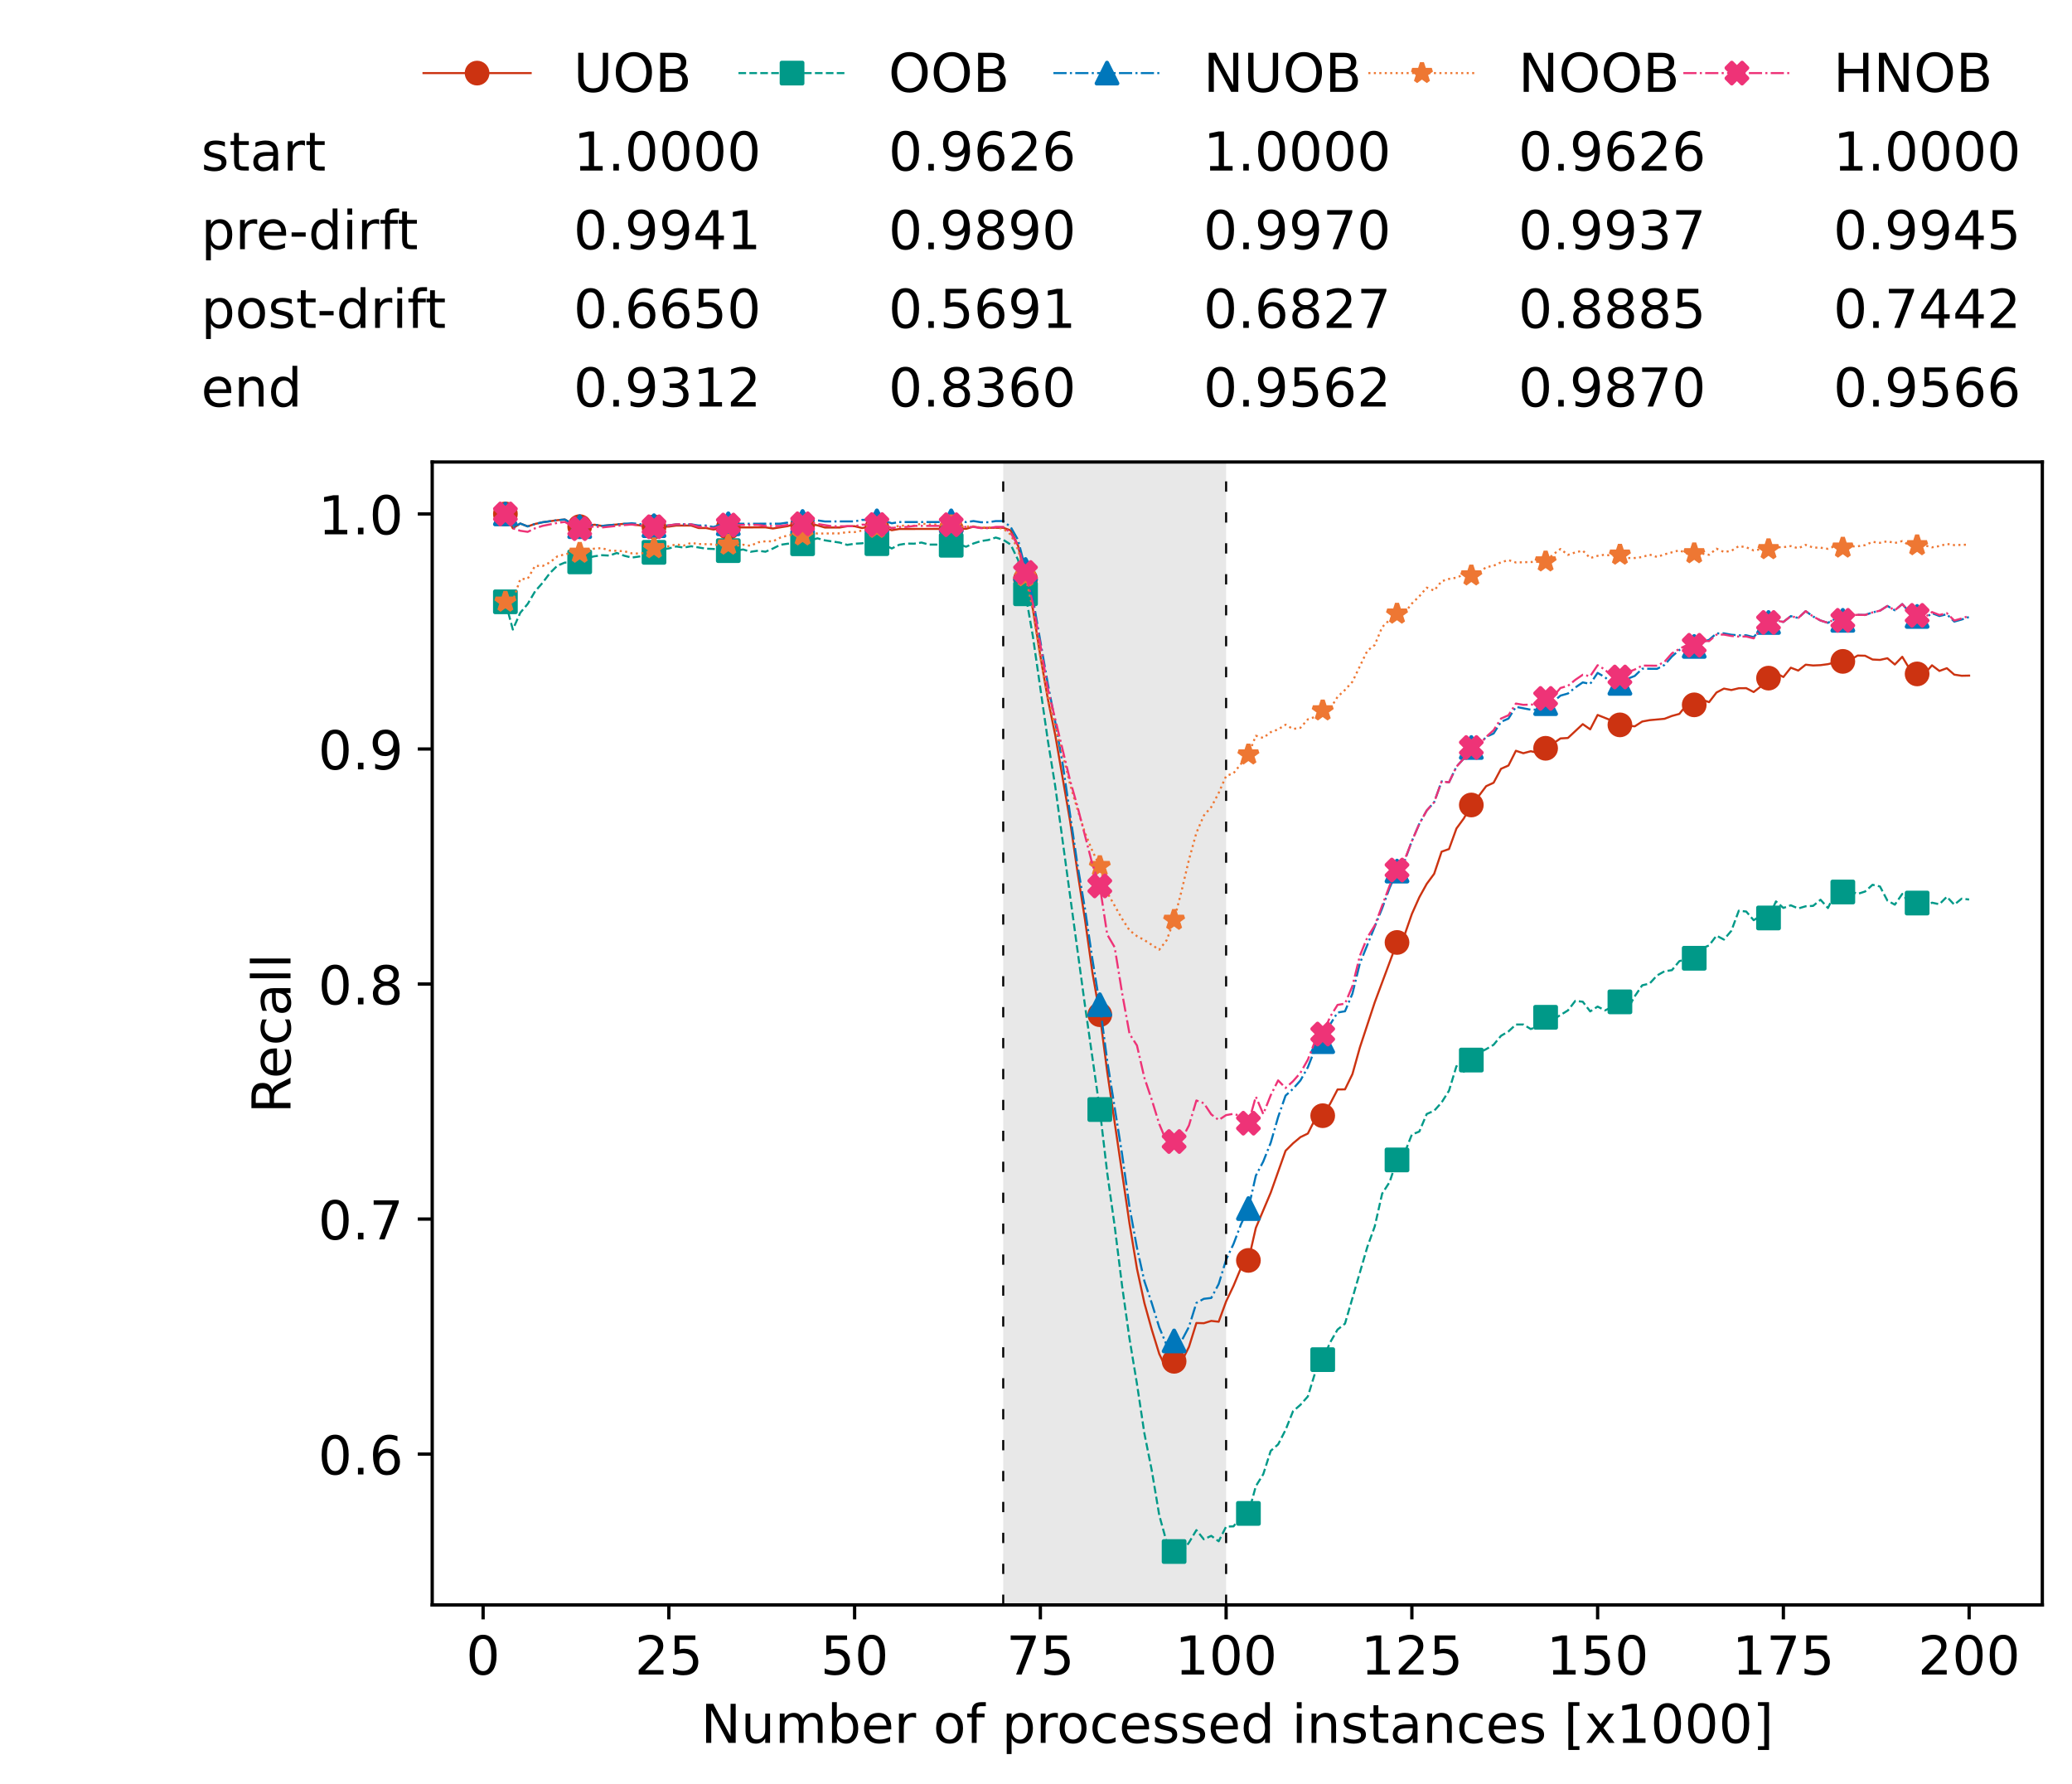 <?xml version="1.0" encoding="utf-8" standalone="no"?>
<!DOCTYPE svg PUBLIC "-//W3C//DTD SVG 1.1//EN"
  "http://www.w3.org/Graphics/SVG/1.1/DTD/svg11.dtd">
<!-- Created with matplotlib (https://matplotlib.org/) -->
<svg height="432.615pt" version="1.1" viewBox="0 0 502.65 432.615" width="502.65pt" xmlns="http://www.w3.org/2000/svg" xmlns:xlink="http://www.w3.org/1999/xlink">
 <defs>
  <style type="text/css">*{stroke-linecap:butt;stroke-linejoin:round;}</style>
 </defs>
 <g id="figure_1">
  <g id="patch_1">
   <path d="M 0 432.615 
L 502.65 432.615 
L 502.65 0 
L 0 0 
z
" style="fill:#ffffff;"/>
  </g>
  <g id="axes_1">
   <g id="patch_2">
    <path d="M 104.85 389.252 
L 495.45 389.252 
L 495.45 112.052 
L 104.85 112.052 
z
" style="fill:#ffffff;"/>
   </g>
   <g id="patch_3">
    <path clip-path="url(#p514e2bfe88)" d="M 297.446 389.252 
L 297.446 112.052 
L 243.372 112.052 
L 243.372 389.252 
z
" style="fill:#d3d3d3;opacity:0.5;"/>
   </g>
   <g id="matplotlib.axis_1">
    <g id="xtick_1">
     <g id="line2d_1">
      <defs>
       <path d="M 0 0 
L 0 3.5 
" id="me5ae12dfd1" style="stroke:#000000;stroke-width:0.8;"/>
      </defs>
      <g>
       <use style="stroke:#000000;stroke-width:0.8;" x="117.197" xlink:href="#me5ae12dfd1" y="389.252"/>
      </g>
     </g>
     <g id="text_1">
      <!-- 0 -->
      <g transform="translate(113.061 406.13)scale(0.13 -0.13)">
       <defs>
        <path d="M 31.781 66.406 
Q 24.172 66.406 20.328 58.906 
Q 16.5 51.422 16.5 36.375 
Q 16.5 21.391 20.328 13.891 
Q 24.172 6.391 31.781 6.391 
Q 39.453 6.391 43.281 13.891 
Q 47.125 21.391 47.125 36.375 
Q 47.125 51.422 43.281 58.906 
Q 39.453 66.406 31.781 66.406 
z
M 31.781 74.219 
Q 44.047 74.219 50.516 64.516 
Q 56.984 54.828 56.984 36.375 
Q 56.984 17.969 50.516 8.266 
Q 44.047 -1.422 31.781 -1.422 
Q 19.531 -1.422 13.062 8.266 
Q 6.594 17.969 6.594 36.375 
Q 6.594 54.828 13.062 64.516 
Q 19.531 74.219 31.781 74.219 
z
" id="DejaVuSans-48"/>
       </defs>
       <use xlink:href="#DejaVuSans-48"/>
      </g>
     </g>
    </g>
    <g id="xtick_2">
     <g id="line2d_2">
      <g>
       <use style="stroke:#000000;stroke-width:0.8;" x="162.259" xlink:href="#me5ae12dfd1" y="389.252"/>
      </g>
     </g>
     <g id="text_2">
      <!-- 25 -->
      <g transform="translate(153.988 406.13)scale(0.13 -0.13)">
       <defs>
        <path d="M 19.188 8.297 
L 53.609 8.297 
L 53.609 0 
L 7.328 0 
L 7.328 8.297 
Q 12.938 14.109 22.625 23.891 
Q 32.328 33.688 34.812 36.531 
Q 39.547 41.844 41.422 45.531 
Q 43.312 49.219 43.312 52.781 
Q 43.312 58.594 39.234 62.25 
Q 35.156 65.922 28.609 65.922 
Q 23.969 65.922 18.812 64.312 
Q 13.672 62.703 7.812 59.422 
L 7.812 69.391 
Q 13.766 71.781 18.938 73 
Q 24.125 74.219 28.422 74.219 
Q 39.75 74.219 46.484 68.547 
Q 53.219 62.891 53.219 53.422 
Q 53.219 48.922 51.531 44.891 
Q 49.859 40.875 45.406 35.406 
Q 44.188 33.984 37.641 27.219 
Q 31.109 20.453 19.188 8.297 
z
" id="DejaVuSans-50"/>
        <path d="M 10.797 72.906 
L 49.516 72.906 
L 49.516 64.594 
L 19.828 64.594 
L 19.828 46.734 
Q 21.969 47.469 24.109 47.828 
Q 26.266 48.188 28.422 48.188 
Q 40.625 48.188 47.75 41.5 
Q 54.891 34.812 54.891 23.391 
Q 54.891 11.625 47.562 5.094 
Q 40.234 -1.422 26.906 -1.422 
Q 22.312 -1.422 17.547 -0.641 
Q 12.797 0.141 7.719 1.703 
L 7.719 11.625 
Q 12.109 9.234 16.797 8.062 
Q 21.484 6.891 26.703 6.891 
Q 35.156 6.891 40.078 11.328 
Q 45.016 15.766 45.016 23.391 
Q 45.016 31 40.078 35.438 
Q 35.156 39.891 26.703 39.891 
Q 22.75 39.891 18.812 39.016 
Q 14.891 38.141 10.797 36.281 
z
" id="DejaVuSans-53"/>
       </defs>
       <use xlink:href="#DejaVuSans-50"/>
       <use x="63.623" xlink:href="#DejaVuSans-53"/>
      </g>
     </g>
    </g>
    <g id="xtick_3">
     <g id="line2d_3">
      <g>
       <use style="stroke:#000000;stroke-width:0.8;" x="207.322" xlink:href="#me5ae12dfd1" y="389.252"/>
      </g>
     </g>
     <g id="text_3">
      <!-- 50 -->
      <g transform="translate(199.05 406.13)scale(0.13 -0.13)">
       <use xlink:href="#DejaVuSans-53"/>
       <use x="63.623" xlink:href="#DejaVuSans-48"/>
      </g>
     </g>
    </g>
    <g id="xtick_4">
     <g id="line2d_4">
      <g>
       <use style="stroke:#000000;stroke-width:0.8;" x="252.384" xlink:href="#me5ae12dfd1" y="389.252"/>
      </g>
     </g>
     <g id="text_4">
      <!-- 75 -->
      <g transform="translate(244.113 406.13)scale(0.13 -0.13)">
       <defs>
        <path d="M 8.203 72.906 
L 55.078 72.906 
L 55.078 68.703 
L 28.609 0 
L 18.312 0 
L 43.219 64.594 
L 8.203 64.594 
z
" id="DejaVuSans-55"/>
       </defs>
       <use xlink:href="#DejaVuSans-55"/>
       <use x="63.623" xlink:href="#DejaVuSans-53"/>
      </g>
     </g>
    </g>
    <g id="xtick_5">
     <g id="line2d_5">
      <g>
       <use style="stroke:#000000;stroke-width:0.8;" x="297.446" xlink:href="#me5ae12dfd1" y="389.252"/>
      </g>
     </g>
     <g id="text_5">
      <!-- 100 -->
      <g transform="translate(285.039 406.13)scale(0.13 -0.13)">
       <defs>
        <path d="M 12.406 8.297 
L 28.516 8.297 
L 28.516 63.922 
L 10.984 60.406 
L 10.984 69.391 
L 28.422 72.906 
L 38.281 72.906 
L 38.281 8.297 
L 54.391 8.297 
L 54.391 0 
L 12.406 0 
z
" id="DejaVuSans-49"/>
       </defs>
       <use xlink:href="#DejaVuSans-49"/>
       <use x="63.623" xlink:href="#DejaVuSans-48"/>
       <use x="127.246" xlink:href="#DejaVuSans-48"/>
      </g>
     </g>
    </g>
    <g id="xtick_6">
     <g id="line2d_6">
      <g>
       <use style="stroke:#000000;stroke-width:0.8;" x="342.509" xlink:href="#me5ae12dfd1" y="389.252"/>
      </g>
     </g>
     <g id="text_6">
      <!-- 125 -->
      <g transform="translate(330.102 406.13)scale(0.13 -0.13)">
       <use xlink:href="#DejaVuSans-49"/>
       <use x="63.623" xlink:href="#DejaVuSans-50"/>
       <use x="127.246" xlink:href="#DejaVuSans-53"/>
      </g>
     </g>
    </g>
    <g id="xtick_7">
     <g id="line2d_7">
      <g>
       <use style="stroke:#000000;stroke-width:0.8;" x="387.571" xlink:href="#me5ae12dfd1" y="389.252"/>
      </g>
     </g>
     <g id="text_7">
      <!-- 150 -->
      <g transform="translate(375.164 406.13)scale(0.13 -0.13)">
       <use xlink:href="#DejaVuSans-49"/>
       <use x="63.623" xlink:href="#DejaVuSans-53"/>
       <use x="127.246" xlink:href="#DejaVuSans-48"/>
      </g>
     </g>
    </g>
    <g id="xtick_8">
     <g id="line2d_8">
      <g>
       <use style="stroke:#000000;stroke-width:0.8;" x="432.633" xlink:href="#me5ae12dfd1" y="389.252"/>
      </g>
     </g>
     <g id="text_8">
      <!-- 175 -->
      <g transform="translate(420.226 406.13)scale(0.13 -0.13)">
       <use xlink:href="#DejaVuSans-49"/>
       <use x="63.623" xlink:href="#DejaVuSans-55"/>
       <use x="127.246" xlink:href="#DejaVuSans-53"/>
      </g>
     </g>
    </g>
    <g id="xtick_9">
     <g id="line2d_9">
      <g>
       <use style="stroke:#000000;stroke-width:0.8;" x="477.695" xlink:href="#me5ae12dfd1" y="389.252"/>
      </g>
     </g>
     <g id="text_9">
      <!-- 200 -->
      <g transform="translate(465.289 406.13)scale(0.13 -0.13)">
       <use xlink:href="#DejaVuSans-50"/>
       <use x="63.623" xlink:href="#DejaVuSans-48"/>
       <use x="127.246" xlink:href="#DejaVuSans-48"/>
      </g>
     </g>
    </g>
    <g id="text_10">
     <!-- Number of processed instances [x1000] -->
     <g transform="translate(170.025 422.711)scale(0.13 -0.13)">
      <defs>
       <path d="M 9.812 72.906 
L 23.094 72.906 
L 55.422 11.922 
L 55.422 72.906 
L 64.984 72.906 
L 64.984 0 
L 51.703 0 
L 19.391 60.984 
L 19.391 0 
L 9.812 0 
z
" id="DejaVuSans-78"/>
       <path d="M 8.5 21.578 
L 8.5 54.688 
L 17.484 54.688 
L 17.484 21.922 
Q 17.484 14.156 20.5 10.266 
Q 23.531 6.391 29.594 6.391 
Q 36.859 6.391 41.078 11.031 
Q 45.312 15.672 45.312 23.688 
L 45.312 54.688 
L 54.297 54.688 
L 54.297 0 
L 45.312 0 
L 45.312 8.406 
Q 42.047 3.422 37.719 1 
Q 33.406 -1.422 27.688 -1.422 
Q 18.266 -1.422 13.375 4.438 
Q 8.5 10.297 8.5 21.578 
z
M 31.109 56 
z
" id="DejaVuSans-117"/>
       <path d="M 52 44.188 
Q 55.375 50.25 60.062 53.125 
Q 64.75 56 71.094 56 
Q 79.641 56 84.281 50.016 
Q 88.922 44.047 88.922 33.016 
L 88.922 0 
L 79.891 0 
L 79.891 32.719 
Q 79.891 40.578 77.094 44.375 
Q 74.312 48.188 68.609 48.188 
Q 61.625 48.188 57.562 43.547 
Q 53.516 38.922 53.516 30.906 
L 53.516 0 
L 44.484 0 
L 44.484 32.719 
Q 44.484 40.625 41.703 44.406 
Q 38.922 48.188 33.109 48.188 
Q 26.219 48.188 22.156 43.531 
Q 18.109 38.875 18.109 30.906 
L 18.109 0 
L 9.078 0 
L 9.078 54.688 
L 18.109 54.688 
L 18.109 46.188 
Q 21.188 51.219 25.484 53.609 
Q 29.781 56 35.688 56 
Q 41.656 56 45.828 52.969 
Q 50 49.953 52 44.188 
z
" id="DejaVuSans-109"/>
       <path d="M 48.688 27.297 
Q 48.688 37.203 44.609 42.844 
Q 40.531 48.484 33.406 48.484 
Q 26.266 48.484 22.188 42.844 
Q 18.109 37.203 18.109 27.297 
Q 18.109 17.391 22.188 11.75 
Q 26.266 6.109 33.406 6.109 
Q 40.531 6.109 44.609 11.75 
Q 48.688 17.391 48.688 27.297 
z
M 18.109 46.391 
Q 20.953 51.266 25.266 53.625 
Q 29.594 56 35.594 56 
Q 45.562 56 51.781 48.094 
Q 58.016 40.188 58.016 27.297 
Q 58.016 14.406 51.781 6.484 
Q 45.562 -1.422 35.594 -1.422 
Q 29.594 -1.422 25.266 0.953 
Q 20.953 3.328 18.109 8.203 
L 18.109 0 
L 9.078 0 
L 9.078 75.984 
L 18.109 75.984 
z
" id="DejaVuSans-98"/>
       <path d="M 56.203 29.594 
L 56.203 25.203 
L 14.891 25.203 
Q 15.484 15.922 20.484 11.062 
Q 25.484 6.203 34.422 6.203 
Q 39.594 6.203 44.453 7.469 
Q 49.312 8.734 54.109 11.281 
L 54.109 2.781 
Q 49.266 0.734 44.188 -0.344 
Q 39.109 -1.422 33.891 -1.422 
Q 20.797 -1.422 13.156 6.188 
Q 5.516 13.812 5.516 26.812 
Q 5.516 40.234 12.766 48.109 
Q 20.016 56 32.328 56 
Q 43.359 56 49.781 48.891 
Q 56.203 41.797 56.203 29.594 
z
M 47.219 32.234 
Q 47.125 39.594 43.094 43.984 
Q 39.062 48.391 32.422 48.391 
Q 24.906 48.391 20.391 44.141 
Q 15.875 39.891 15.188 32.172 
z
" id="DejaVuSans-101"/>
       <path d="M 41.109 46.297 
Q 39.594 47.172 37.812 47.578 
Q 36.031 48 33.891 48 
Q 26.266 48 22.188 43.047 
Q 18.109 38.094 18.109 28.812 
L 18.109 0 
L 9.078 0 
L 9.078 54.688 
L 18.109 54.688 
L 18.109 46.188 
Q 20.953 51.172 25.484 53.578 
Q 30.031 56 36.531 56 
Q 37.453 56 38.578 55.875 
Q 39.703 55.766 41.062 55.516 
z
" id="DejaVuSans-114"/>
       <path id="DejaVuSans-32"/>
       <path d="M 30.609 48.391 
Q 23.391 48.391 19.188 42.75 
Q 14.984 37.109 14.984 27.297 
Q 14.984 17.484 19.156 11.844 
Q 23.344 6.203 30.609 6.203 
Q 37.797 6.203 41.984 11.859 
Q 46.188 17.531 46.188 27.297 
Q 46.188 37.016 41.984 42.703 
Q 37.797 48.391 30.609 48.391 
z
M 30.609 56 
Q 42.328 56 49.016 48.375 
Q 55.719 40.766 55.719 27.297 
Q 55.719 13.875 49.016 6.219 
Q 42.328 -1.422 30.609 -1.422 
Q 18.844 -1.422 12.172 6.219 
Q 5.516 13.875 5.516 27.297 
Q 5.516 40.766 12.172 48.375 
Q 18.844 56 30.609 56 
z
" id="DejaVuSans-111"/>
       <path d="M 37.109 75.984 
L 37.109 68.5 
L 28.516 68.5 
Q 23.688 68.5 21.797 66.547 
Q 19.922 64.594 19.922 59.516 
L 19.922 54.688 
L 34.719 54.688 
L 34.719 47.703 
L 19.922 47.703 
L 19.922 0 
L 10.891 0 
L 10.891 47.703 
L 2.297 47.703 
L 2.297 54.688 
L 10.891 54.688 
L 10.891 58.5 
Q 10.891 67.625 15.141 71.797 
Q 19.391 75.984 28.609 75.984 
z
" id="DejaVuSans-102"/>
       <path d="M 18.109 8.203 
L 18.109 -20.797 
L 9.078 -20.797 
L 9.078 54.688 
L 18.109 54.688 
L 18.109 46.391 
Q 20.953 51.266 25.266 53.625 
Q 29.594 56 35.594 56 
Q 45.562 56 51.781 48.094 
Q 58.016 40.188 58.016 27.297 
Q 58.016 14.406 51.781 6.484 
Q 45.562 -1.422 35.594 -1.422 
Q 29.594 -1.422 25.266 0.953 
Q 20.953 3.328 18.109 8.203 
z
M 48.688 27.297 
Q 48.688 37.203 44.609 42.844 
Q 40.531 48.484 33.406 48.484 
Q 26.266 48.484 22.188 42.844 
Q 18.109 37.203 18.109 27.297 
Q 18.109 17.391 22.188 11.75 
Q 26.266 6.109 33.406 6.109 
Q 40.531 6.109 44.609 11.75 
Q 48.688 17.391 48.688 27.297 
z
" id="DejaVuSans-112"/>
       <path d="M 48.781 52.594 
L 48.781 44.188 
Q 44.969 46.297 41.141 47.344 
Q 37.312 48.391 33.406 48.391 
Q 24.656 48.391 19.812 42.844 
Q 14.984 37.312 14.984 27.297 
Q 14.984 17.281 19.812 11.734 
Q 24.656 6.203 33.406 6.203 
Q 37.312 6.203 41.141 7.25 
Q 44.969 8.297 48.781 10.406 
L 48.781 2.094 
Q 45.016 0.344 40.984 -0.531 
Q 36.969 -1.422 32.422 -1.422 
Q 20.062 -1.422 12.781 6.344 
Q 5.516 14.109 5.516 27.297 
Q 5.516 40.672 12.859 48.328 
Q 20.219 56 33.016 56 
Q 37.156 56 41.109 55.141 
Q 45.062 54.297 48.781 52.594 
z
" id="DejaVuSans-99"/>
       <path d="M 44.281 53.078 
L 44.281 44.578 
Q 40.484 46.531 36.375 47.5 
Q 32.281 48.484 27.875 48.484 
Q 21.188 48.484 17.844 46.438 
Q 14.5 44.391 14.5 40.281 
Q 14.5 37.156 16.891 35.375 
Q 19.281 33.594 26.516 31.984 
L 29.594 31.297 
Q 39.156 29.25 43.188 25.516 
Q 47.219 21.781 47.219 15.094 
Q 47.219 7.469 41.188 3.016 
Q 35.156 -1.422 24.609 -1.422 
Q 20.219 -1.422 15.453 -0.562 
Q 10.688 0.297 5.422 2 
L 5.422 11.281 
Q 10.406 8.688 15.234 7.391 
Q 20.062 6.109 24.812 6.109 
Q 31.156 6.109 34.562 8.281 
Q 37.984 10.453 37.984 14.406 
Q 37.984 18.062 35.516 20.016 
Q 33.062 21.969 24.703 23.781 
L 21.578 24.516 
Q 13.234 26.266 9.516 29.906 
Q 5.812 33.547 5.812 39.891 
Q 5.812 47.609 11.281 51.797 
Q 16.75 56 26.812 56 
Q 31.781 56 36.172 55.266 
Q 40.578 54.547 44.281 53.078 
z
" id="DejaVuSans-115"/>
       <path d="M 45.406 46.391 
L 45.406 75.984 
L 54.391 75.984 
L 54.391 0 
L 45.406 0 
L 45.406 8.203 
Q 42.578 3.328 38.25 0.953 
Q 33.938 -1.422 27.875 -1.422 
Q 17.969 -1.422 11.734 6.484 
Q 5.516 14.406 5.516 27.297 
Q 5.516 40.188 11.734 48.094 
Q 17.969 56 27.875 56 
Q 33.938 56 38.25 53.625 
Q 42.578 51.266 45.406 46.391 
z
M 14.797 27.297 
Q 14.797 17.391 18.875 11.75 
Q 22.953 6.109 30.078 6.109 
Q 37.203 6.109 41.297 11.75 
Q 45.406 17.391 45.406 27.297 
Q 45.406 37.203 41.297 42.844 
Q 37.203 48.484 30.078 48.484 
Q 22.953 48.484 18.875 42.844 
Q 14.797 37.203 14.797 27.297 
z
" id="DejaVuSans-100"/>
       <path d="M 9.422 54.688 
L 18.406 54.688 
L 18.406 0 
L 9.422 0 
z
M 9.422 75.984 
L 18.406 75.984 
L 18.406 64.594 
L 9.422 64.594 
z
" id="DejaVuSans-105"/>
       <path d="M 54.891 33.016 
L 54.891 0 
L 45.906 0 
L 45.906 32.719 
Q 45.906 40.484 42.875 44.328 
Q 39.844 48.188 33.797 48.188 
Q 26.516 48.188 22.312 43.547 
Q 18.109 38.922 18.109 30.906 
L 18.109 0 
L 9.078 0 
L 9.078 54.688 
L 18.109 54.688 
L 18.109 46.188 
Q 21.344 51.125 25.703 53.562 
Q 30.078 56 35.797 56 
Q 45.219 56 50.047 50.172 
Q 54.891 44.344 54.891 33.016 
z
" id="DejaVuSans-110"/>
       <path d="M 18.312 70.219 
L 18.312 54.688 
L 36.812 54.688 
L 36.812 47.703 
L 18.312 47.703 
L 18.312 18.016 
Q 18.312 11.328 20.141 9.422 
Q 21.969 7.516 27.594 7.516 
L 36.812 7.516 
L 36.812 0 
L 27.594 0 
Q 17.188 0 13.234 3.875 
Q 9.281 7.766 9.281 18.016 
L 9.281 47.703 
L 2.688 47.703 
L 2.688 54.688 
L 9.281 54.688 
L 9.281 70.219 
z
" id="DejaVuSans-116"/>
       <path d="M 34.281 27.484 
Q 23.391 27.484 19.188 25 
Q 14.984 22.516 14.984 16.5 
Q 14.984 11.719 18.141 8.906 
Q 21.297 6.109 26.703 6.109 
Q 34.188 6.109 38.703 11.406 
Q 43.219 16.703 43.219 25.484 
L 43.219 27.484 
z
M 52.203 31.203 
L 52.203 0 
L 43.219 0 
L 43.219 8.297 
Q 40.141 3.328 35.547 0.953 
Q 30.953 -1.422 24.312 -1.422 
Q 15.922 -1.422 10.953 3.297 
Q 6 8.016 6 15.922 
Q 6 25.141 12.172 29.828 
Q 18.359 34.516 30.609 34.516 
L 43.219 34.516 
L 43.219 35.406 
Q 43.219 41.609 39.141 45 
Q 35.062 48.391 27.688 48.391 
Q 23 48.391 18.547 47.266 
Q 14.109 46.141 10.016 43.891 
L 10.016 52.203 
Q 14.938 54.109 19.578 55.047 
Q 24.219 56 28.609 56 
Q 40.484 56 46.344 49.844 
Q 52.203 43.703 52.203 31.203 
z
" id="DejaVuSans-97"/>
       <path d="M 8.594 75.984 
L 29.297 75.984 
L 29.297 69 
L 17.578 69 
L 17.578 -6.203 
L 29.297 -6.203 
L 29.297 -13.188 
L 8.594 -13.188 
z
" id="DejaVuSans-91"/>
       <path d="M 54.891 54.688 
L 35.109 28.078 
L 55.906 0 
L 45.312 0 
L 29.391 21.484 
L 13.484 0 
L 2.875 0 
L 24.125 28.609 
L 4.688 54.688 
L 15.281 54.688 
L 29.781 35.203 
L 44.281 54.688 
z
" id="DejaVuSans-120"/>
       <path d="M 30.422 75.984 
L 30.422 -13.188 
L 9.719 -13.188 
L 9.719 -6.203 
L 21.391 -6.203 
L 21.391 69 
L 9.719 69 
L 9.719 75.984 
z
" id="DejaVuSans-93"/>
      </defs>
      <use xlink:href="#DejaVuSans-78"/>
      <use x="74.805" xlink:href="#DejaVuSans-117"/>
      <use x="138.184" xlink:href="#DejaVuSans-109"/>
      <use x="235.596" xlink:href="#DejaVuSans-98"/>
      <use x="299.072" xlink:href="#DejaVuSans-101"/>
      <use x="360.596" xlink:href="#DejaVuSans-114"/>
      <use x="401.709" xlink:href="#DejaVuSans-32"/>
      <use x="433.496" xlink:href="#DejaVuSans-111"/>
      <use x="494.678" xlink:href="#DejaVuSans-102"/>
      <use x="529.883" xlink:href="#DejaVuSans-32"/>
      <use x="561.67" xlink:href="#DejaVuSans-112"/>
      <use x="625.146" xlink:href="#DejaVuSans-114"/>
      <use x="664.01" xlink:href="#DejaVuSans-111"/>
      <use x="725.191" xlink:href="#DejaVuSans-99"/>
      <use x="780.172" xlink:href="#DejaVuSans-101"/>
      <use x="841.695" xlink:href="#DejaVuSans-115"/>
      <use x="893.795" xlink:href="#DejaVuSans-115"/>
      <use x="945.895" xlink:href="#DejaVuSans-101"/>
      <use x="1007.418" xlink:href="#DejaVuSans-100"/>
      <use x="1070.895" xlink:href="#DejaVuSans-32"/>
      <use x="1102.682" xlink:href="#DejaVuSans-105"/>
      <use x="1130.465" xlink:href="#DejaVuSans-110"/>
      <use x="1193.844" xlink:href="#DejaVuSans-115"/>
      <use x="1245.943" xlink:href="#DejaVuSans-116"/>
      <use x="1285.152" xlink:href="#DejaVuSans-97"/>
      <use x="1346.432" xlink:href="#DejaVuSans-110"/>
      <use x="1409.811" xlink:href="#DejaVuSans-99"/>
      <use x="1464.791" xlink:href="#DejaVuSans-101"/>
      <use x="1526.314" xlink:href="#DejaVuSans-115"/>
      <use x="1578.414" xlink:href="#DejaVuSans-32"/>
      <use x="1610.201" xlink:href="#DejaVuSans-91"/>
      <use x="1649.215" xlink:href="#DejaVuSans-120"/>
      <use x="1708.395" xlink:href="#DejaVuSans-49"/>
      <use x="1772.018" xlink:href="#DejaVuSans-48"/>
      <use x="1835.641" xlink:href="#DejaVuSans-48"/>
      <use x="1899.264" xlink:href="#DejaVuSans-48"/>
      <use x="1962.887" xlink:href="#DejaVuSans-93"/>
     </g>
    </g>
   </g>
   <g id="matplotlib.axis_2">
    <g id="ytick_1">
     <g id="line2d_10">
      <defs>
       <path d="M 0 0 
L -3.5 0 
" id="ma91e2ea906" style="stroke:#000000;stroke-width:0.8;"/>
      </defs>
      <g>
       <use style="stroke:#000000;stroke-width:0.8;" x="104.85" xlink:href="#ma91e2ea906" y="352.664"/>
      </g>
     </g>
     <g id="text_11">
      <!-- 0.6 -->
      <g transform="translate(77.176 357.603)scale(0.13 -0.13)">
       <defs>
        <path d="M 10.688 12.406 
L 21 12.406 
L 21 0 
L 10.688 0 
z
" id="DejaVuSans-46"/>
        <path d="M 33.016 40.375 
Q 26.375 40.375 22.484 35.828 
Q 18.609 31.297 18.609 23.391 
Q 18.609 15.531 22.484 10.953 
Q 26.375 6.391 33.016 6.391 
Q 39.656 6.391 43.531 10.953 
Q 47.406 15.531 47.406 23.391 
Q 47.406 31.297 43.531 35.828 
Q 39.656 40.375 33.016 40.375 
z
M 52.594 71.297 
L 52.594 62.312 
Q 48.875 64.062 45.094 64.984 
Q 41.312 65.922 37.594 65.922 
Q 27.828 65.922 22.672 59.328 
Q 17.531 52.734 16.797 39.406 
Q 19.672 43.656 24.016 45.922 
Q 28.375 48.188 33.594 48.188 
Q 44.578 48.188 50.953 41.516 
Q 57.328 34.859 57.328 23.391 
Q 57.328 12.156 50.688 5.359 
Q 44.047 -1.422 33.016 -1.422 
Q 20.359 -1.422 13.672 8.266 
Q 6.984 17.969 6.984 36.375 
Q 6.984 53.656 15.188 63.938 
Q 23.391 74.219 37.203 74.219 
Q 40.922 74.219 44.703 73.484 
Q 48.484 72.75 52.594 71.297 
z
" id="DejaVuSans-54"/>
       </defs>
       <use xlink:href="#DejaVuSans-48"/>
       <use x="63.623" xlink:href="#DejaVuSans-46"/>
       <use x="95.41" xlink:href="#DejaVuSans-54"/>
      </g>
     </g>
    </g>
    <g id="ytick_2">
     <g id="line2d_11">
      <g>
       <use style="stroke:#000000;stroke-width:0.8;" x="104.85" xlink:href="#ma91e2ea906" y="295.661"/>
      </g>
     </g>
     <g id="text_12">
      <!-- 0.7 -->
      <g transform="translate(77.176 300.6)scale(0.13 -0.13)">
       <use xlink:href="#DejaVuSans-48"/>
       <use x="63.623" xlink:href="#DejaVuSans-46"/>
       <use x="95.41" xlink:href="#DejaVuSans-55"/>
      </g>
     </g>
    </g>
    <g id="ytick_3">
     <g id="line2d_12">
      <g>
       <use style="stroke:#000000;stroke-width:0.8;" x="104.85" xlink:href="#ma91e2ea906" y="238.658"/>
      </g>
     </g>
     <g id="text_13">
      <!-- 0.8 -->
      <g transform="translate(77.176 243.597)scale(0.13 -0.13)">
       <defs>
        <path d="M 31.781 34.625 
Q 24.75 34.625 20.719 30.859 
Q 16.703 27.094 16.703 20.516 
Q 16.703 13.922 20.719 10.156 
Q 24.75 6.391 31.781 6.391 
Q 38.812 6.391 42.859 10.172 
Q 46.922 13.969 46.922 20.516 
Q 46.922 27.094 42.891 30.859 
Q 38.875 34.625 31.781 34.625 
z
M 21.922 38.812 
Q 15.578 40.375 12.031 44.719 
Q 8.5 49.078 8.5 55.328 
Q 8.5 64.062 14.719 69.141 
Q 20.953 74.219 31.781 74.219 
Q 42.672 74.219 48.875 69.141 
Q 55.078 64.062 55.078 55.328 
Q 55.078 49.078 51.531 44.719 
Q 48 40.375 41.703 38.812 
Q 48.828 37.156 52.797 32.312 
Q 56.781 27.484 56.781 20.516 
Q 56.781 9.906 50.312 4.234 
Q 43.844 -1.422 31.781 -1.422 
Q 19.734 -1.422 13.25 4.234 
Q 6.781 9.906 6.781 20.516 
Q 6.781 27.484 10.781 32.312 
Q 14.797 37.156 21.922 38.812 
z
M 18.312 54.391 
Q 18.312 48.734 21.844 45.562 
Q 25.391 42.391 31.781 42.391 
Q 38.141 42.391 41.719 45.562 
Q 45.312 48.734 45.312 54.391 
Q 45.312 60.062 41.719 63.234 
Q 38.141 66.406 31.781 66.406 
Q 25.391 66.406 21.844 63.234 
Q 18.312 60.062 18.312 54.391 
z
" id="DejaVuSans-56"/>
       </defs>
       <use xlink:href="#DejaVuSans-48"/>
       <use x="63.623" xlink:href="#DejaVuSans-46"/>
       <use x="95.41" xlink:href="#DejaVuSans-56"/>
      </g>
     </g>
    </g>
    <g id="ytick_4">
     <g id="line2d_13">
      <g>
       <use style="stroke:#000000;stroke-width:0.8;" x="104.85" xlink:href="#ma91e2ea906" y="181.655"/>
      </g>
     </g>
     <g id="text_14">
      <!-- 0.9 -->
      <g transform="translate(77.176 186.594)scale(0.13 -0.13)">
       <defs>
        <path d="M 10.984 1.516 
L 10.984 10.5 
Q 14.703 8.734 18.5 7.812 
Q 22.312 6.891 25.984 6.891 
Q 35.75 6.891 40.891 13.453 
Q 46.047 20.016 46.781 33.406 
Q 43.953 29.203 39.594 26.953 
Q 35.25 24.703 29.984 24.703 
Q 19.047 24.703 12.672 31.312 
Q 6.297 37.938 6.297 49.422 
Q 6.297 60.641 12.938 67.422 
Q 19.578 74.219 30.609 74.219 
Q 43.266 74.219 49.922 64.516 
Q 56.594 54.828 56.594 36.375 
Q 56.594 19.141 48.406 8.859 
Q 40.234 -1.422 26.422 -1.422 
Q 22.703 -1.422 18.891 -0.688 
Q 15.094 0.047 10.984 1.516 
z
M 30.609 32.422 
Q 37.25 32.422 41.125 36.953 
Q 45.016 41.5 45.016 49.422 
Q 45.016 57.281 41.125 61.844 
Q 37.25 66.406 30.609 66.406 
Q 23.969 66.406 20.094 61.844 
Q 16.219 57.281 16.219 49.422 
Q 16.219 41.5 20.094 36.953 
Q 23.969 32.422 30.609 32.422 
z
" id="DejaVuSans-57"/>
       </defs>
       <use xlink:href="#DejaVuSans-48"/>
       <use x="63.623" xlink:href="#DejaVuSans-46"/>
       <use x="95.41" xlink:href="#DejaVuSans-57"/>
      </g>
     </g>
    </g>
    <g id="ytick_5">
     <g id="line2d_14">
      <g>
       <use style="stroke:#000000;stroke-width:0.8;" x="104.85" xlink:href="#ma91e2ea906" y="124.652"/>
      </g>
     </g>
     <g id="text_15">
      <!-- 1.0 -->
      <g transform="translate(77.176 129.591)scale(0.13 -0.13)">
       <use xlink:href="#DejaVuSans-49"/>
       <use x="63.623" xlink:href="#DejaVuSans-46"/>
       <use x="95.41" xlink:href="#DejaVuSans-48"/>
      </g>
     </g>
    </g>
    <g id="text_16">
     <!-- Recall -->
     <g transform="translate(70.472 270.044)rotate(-90)scale(0.13 -0.13)">
      <defs>
       <path d="M 44.391 34.188 
Q 47.562 33.109 50.562 29.594 
Q 53.562 26.078 56.594 19.922 
L 66.609 0 
L 56 0 
L 46.688 18.703 
Q 43.062 26.031 39.672 28.422 
Q 36.281 30.812 30.422 30.812 
L 19.672 30.812 
L 19.672 0 
L 9.812 0 
L 9.812 72.906 
L 32.078 72.906 
Q 44.578 72.906 50.734 67.672 
Q 56.891 62.453 56.891 51.906 
Q 56.891 45.016 53.688 40.469 
Q 50.484 35.938 44.391 34.188 
z
M 19.672 64.797 
L 19.672 38.922 
L 32.078 38.922 
Q 39.203 38.922 42.844 42.219 
Q 46.484 45.516 46.484 51.906 
Q 46.484 58.297 42.844 61.547 
Q 39.203 64.797 32.078 64.797 
z
" id="DejaVuSans-82"/>
       <path d="M 9.422 75.984 
L 18.406 75.984 
L 18.406 0 
L 9.422 0 
z
" id="DejaVuSans-108"/>
      </defs>
      <use xlink:href="#DejaVuSans-82"/>
      <use x="64.982" xlink:href="#DejaVuSans-101"/>
      <use x="126.506" xlink:href="#DejaVuSans-99"/>
      <use x="181.486" xlink:href="#DejaVuSans-97"/>
      <use x="242.766" xlink:href="#DejaVuSans-108"/>
      <use x="270.549" xlink:href="#DejaVuSans-108"/>
     </g>
    </g>
   </g>
   <g id="line2d_15"/>
   <g id="line2d_16"/>
   <g id="line2d_17"/>
   <g id="line2d_18"/>
   <g id="line2d_19"/>
   <g id="line2d_20">
    <path clip-path="url(#p514e2bfe88)" d="M 122.605 124.652 
L 124.407 128.128 
L 126.21 126.969 
L 128.012 127.674 
L 129.815 127.069 
L 131.617 126.666 
L 135.222 126.163 
L 137.024 125.995 
L 138.827 127.073 
L 140.629 127.732 
L 144.234 127.258 
L 146.037 127.551 
L 151.444 127.039 
L 155.049 127.387 
L 156.852 127.799 
L 162.259 127.72 
L 164.062 127.463 
L 167.667 127.463 
L 169.469 128.063 
L 171.272 128.063 
L 173.074 128.429 
L 174.877 128.116 
L 176.679 127.936 
L 185.692 127.901 
L 187.494 128.178 
L 191.099 127.608 
L 192.902 127.06 
L 194.704 127.348 
L 196.507 127.079 
L 198.309 127.414 
L 200.112 127.942 
L 203.717 127.942 
L 205.519 127.627 
L 207.322 127.627 
L 209.124 128.068 
L 210.927 127.774 
L 212.729 128.009 
L 214.532 128.009 
L 216.334 128.597 
L 218.137 128.297 
L 234.359 128.26 
L 236.162 127.732 
L 237.964 128.026 
L 243.372 128.01 
L 245.174 128.628 
L 246.976 132.323 
L 248.779 140.432 
L 250.581 147.795 
L 252.384 159.106 
L 254.186 169.47 
L 255.989 178.258 
L 259.594 199.134 
L 261.396 211.509 
L 263.199 222.969 
L 265.001 235.81 
L 266.804 246.097 
L 268.606 259.963 
L 274.014 296.789 
L 275.816 307.697 
L 277.619 316.028 
L 279.421 322.518 
L 281.224 328.364 
L 283.026 332.14 
L 284.829 330.164 
L 286.631 330.283 
L 288.434 326.659 
L 290.236 320.875 
L 292.039 320.923 
L 293.841 320.363 
L 295.644 320.566 
L 297.446 315.639 
L 299.249 311.842 
L 301.051 307.524 
L 302.854 305.693 
L 304.656 297.809 
L 308.261 289.275 
L 311.866 279.105 
L 313.669 277.306 
L 315.471 275.797 
L 317.274 274.924 
L 319.076 271.34 
L 320.879 270.595 
L 322.681 267.7 
L 324.484 264.233 
L 326.286 264.212 
L 328.089 260.507 
L 329.891 254.055 
L 333.496 243.114 
L 338.904 228.577 
L 340.706 226.854 
L 342.509 221.666 
L 344.311 217.621 
L 346.114 214.364 
L 347.916 211.923 
L 349.719 206.561 
L 351.521 205.923 
L 353.324 200.936 
L 355.126 198.474 
L 356.928 195.237 
L 358.731 193.055 
L 360.533 190.673 
L 362.336 189.842 
L 364.138 186.456 
L 365.941 185.665 
L 367.743 182.087 
L 369.546 182.683 
L 371.348 182.199 
L 373.151 182.59 
L 376.756 180.337 
L 378.558 179.095 
L 380.361 178.986 
L 383.966 175.628 
L 385.768 176.889 
L 387.571 173.401 
L 391.176 174.837 
L 392.978 175.808 
L 396.583 176.159 
L 398.386 174.995 
L 400.188 174.661 
L 403.793 174.331 
L 405.596 173.64 
L 407.398 173.145 
L 409.201 170.897 
L 411.003 170.951 
L 412.806 169.641 
L 414.608 170.298 
L 416.411 167.953 
L 418.213 167.007 
L 420.016 167.353 
L 421.818 166.92 
L 423.621 166.904 
L 425.423 167.841 
L 427.226 166.454 
L 429.028 164.469 
L 430.831 163.238 
L 432.633 164.199 
L 434.436 161.937 
L 436.238 162.637 
L 438.041 161.208 
L 439.843 161.402 
L 441.646 161.321 
L 443.448 161.081 
L 445.251 160.638 
L 447.053 160.409 
L 448.856 160.048 
L 450.658 158.989 
L 452.461 159.04 
L 454.263 159.953 
L 456.066 160.048 
L 457.868 159.645 
L 459.671 161.162 
L 461.473 159.292 
L 463.276 162.274 
L 465.078 163.448 
L 466.881 163.421 
L 468.683 161.357 
L 470.485 162.73 
L 472.288 162.059 
L 474.09 163.622 
L 475.893 163.896 
L 477.695 163.858 
L 477.695 163.858 
" style="fill:none;stroke:#cc3311;stroke-linecap:square;stroke-width:0.5;"/>
    <defs>
     <path d="M 0 2.5 
C 0.663 2.5 1.299 2.237 1.768 1.768 
C 2.237 1.299 2.5 0.663 2.5 0 
C 2.5 -0.663 2.237 -1.299 1.768 -1.768 
C 1.299 -2.237 0.663 -2.5 0 -2.5 
C -0.663 -2.5 -1.299 -2.237 -1.768 -1.768 
C -2.237 -1.299 -2.5 -0.663 -2.5 0 
C -2.5 0.663 -2.237 1.299 -1.768 1.768 
C -1.299 2.237 -0.663 2.5 0 2.5 
z
" id="mdd0439d970" style="stroke:#cc3311;"/>
    </defs>
    <g clip-path="url(#p514e2bfe88)">
     <use style="fill:#cc3311;stroke:#cc3311;" x="122.605" xlink:href="#mdd0439d970" y="124.652"/>
     <use style="fill:#cc3311;stroke:#cc3311;" x="140.629" xlink:href="#mdd0439d970" y="127.732"/>
     <use style="fill:#cc3311;stroke:#cc3311;" x="158.654" xlink:href="#mdd0439d970" y="127.799"/>
     <use style="fill:#cc3311;stroke:#cc3311;" x="176.679" xlink:href="#mdd0439d970" y="127.936"/>
     <use style="fill:#cc3311;stroke:#cc3311;" x="194.704" xlink:href="#mdd0439d970" y="127.348"/>
     <use style="fill:#cc3311;stroke:#cc3311;" x="212.729" xlink:href="#mdd0439d970" y="128.009"/>
     <use style="fill:#cc3311;stroke:#cc3311;" x="230.754" xlink:href="#mdd0439d970" y="128.289"/>
     <use style="fill:#cc3311;stroke:#cc3311;" x="248.779" xlink:href="#mdd0439d970" y="140.432"/>
     <use style="fill:#cc3311;stroke:#cc3311;" x="266.804" xlink:href="#mdd0439d970" y="246.097"/>
     <use style="fill:#cc3311;stroke:#cc3311;" x="284.829" xlink:href="#mdd0439d970" y="330.164"/>
     <use style="fill:#cc3311;stroke:#cc3311;" x="302.854" xlink:href="#mdd0439d970" y="305.693"/>
     <use style="fill:#cc3311;stroke:#cc3311;" x="320.879" xlink:href="#mdd0439d970" y="270.595"/>
     <use style="fill:#cc3311;stroke:#cc3311;" x="338.904" xlink:href="#mdd0439d970" y="228.577"/>
     <use style="fill:#cc3311;stroke:#cc3311;" x="356.928" xlink:href="#mdd0439d970" y="195.237"/>
     <use style="fill:#cc3311;stroke:#cc3311;" x="374.953" xlink:href="#mdd0439d970" y="181.487"/>
     <use style="fill:#cc3311;stroke:#cc3311;" x="392.978" xlink:href="#mdd0439d970" y="175.808"/>
     <use style="fill:#cc3311;stroke:#cc3311;" x="411.003" xlink:href="#mdd0439d970" y="170.951"/>
     <use style="fill:#cc3311;stroke:#cc3311;" x="429.028" xlink:href="#mdd0439d970" y="164.469"/>
     <use style="fill:#cc3311;stroke:#cc3311;" x="447.053" xlink:href="#mdd0439d970" y="160.409"/>
     <use style="fill:#cc3311;stroke:#cc3311;" x="465.078" xlink:href="#mdd0439d970" y="163.448"/>
    </g>
   </g>
   <g id="line2d_21"/>
   <g id="line2d_22"/>
   <g id="line2d_23"/>
   <g id="line2d_24"/>
   <g id="line2d_25">
    <path clip-path="url(#p514e2bfe88)" d="M 122.605 145.961 
L 124.407 152.686 
L 126.21 148.619 
L 128.012 146.479 
L 129.815 143.409 
L 131.617 141.362 
L 133.419 138.975 
L 135.222 137.185 
L 137.024 136.445 
L 138.827 136.479 
L 140.629 136.282 
L 142.432 135.313 
L 144.234 134.914 
L 146.037 134.66 
L 147.839 134.745 
L 149.642 134.115 
L 151.444 134.788 
L 153.247 135.236 
L 156.852 134.718 
L 160.457 133.293 
L 162.259 133.006 
L 164.062 132.536 
L 165.864 132.806 
L 167.667 132.482 
L 171.272 133.07 
L 173.074 133.141 
L 174.877 133.416 
L 176.679 133.54 
L 178.482 133.54 
L 180.284 133.266 
L 182.087 133.83 
L 183.889 133.56 
L 185.692 133.812 
L 187.494 133.043 
L 189.297 132.133 
L 191.099 131.867 
L 194.704 131.878 
L 196.507 131.063 
L 198.309 130.559 
L 200.112 131.051 
L 203.717 131.598 
L 205.519 132.153 
L 207.322 131.865 
L 209.124 131.769 
L 210.927 131.387 
L 212.729 131.857 
L 214.532 132.142 
L 216.334 133.023 
L 218.137 132.123 
L 219.939 131.829 
L 221.742 131.862 
L 223.544 131.585 
L 225.347 132.085 
L 227.149 132.085 
L 228.952 132.268 
L 230.754 132.249 
L 232.557 131.988 
L 234.359 132.601 
L 236.162 131.809 
L 237.964 131.23 
L 239.767 130.962 
L 241.569 130.375 
L 243.372 130.918 
L 245.174 132.074 
L 246.976 135.797 
L 248.779 144.008 
L 250.581 154.411 
L 254.186 179.526 
L 255.989 190.689 
L 263.199 243.815 
L 266.804 269.1 
L 268.606 284.506 
L 270.409 297.352 
L 272.211 311.894 
L 274.014 324.726 
L 275.816 335.634 
L 277.619 347.65 
L 279.421 356.701 
L 281.224 367.491 
L 283.026 374.061 
L 284.829 376.296 
L 286.631 376.652 
L 288.434 374.126 
L 290.236 371.104 
L 292.039 373.337 
L 293.841 372.494 
L 295.644 373.814 
L 297.446 370.252 
L 299.249 370.195 
L 301.051 367.742 
L 302.854 367.052 
L 304.656 360.443 
L 306.459 357.54 
L 308.261 351.889 
L 310.064 350.311 
L 311.866 346.803 
L 313.669 342.291 
L 315.471 340.721 
L 317.274 338.685 
L 319.076 332.816 
L 320.879 329.76 
L 322.681 325.595 
L 324.484 322.461 
L 326.286 321.025 
L 331.694 302.454 
L 333.496 297.467 
L 335.299 289.489 
L 337.101 286.701 
L 338.904 281.321 
L 340.706 279.731 
L 342.509 275.147 
L 344.311 274.447 
L 346.114 270.176 
L 347.916 269.404 
L 349.719 267.389 
L 351.521 264.522 
L 353.324 258.576 
L 355.126 259.923 
L 356.928 257.104 
L 358.731 255.375 
L 360.533 254.451 
L 362.336 253.396 
L 364.138 251.215 
L 365.941 250.159 
L 367.743 248.479 
L 369.546 248.479 
L 371.348 249.572 
L 373.151 248.958 
L 374.953 246.727 
L 376.756 247.292 
L 380.361 245.062 
L 382.163 242.742 
L 383.966 242.954 
L 385.768 245.297 
L 387.571 244.129 
L 389.373 245.054 
L 391.176 244.184 
L 392.978 242.983 
L 394.781 244.892 
L 396.583 241.623 
L 398.386 238.973 
L 400.188 238.544 
L 401.991 236.575 
L 403.793 235.569 
L 405.596 235.297 
L 407.398 233.11 
L 409.201 232.602 
L 411.003 232.409 
L 412.806 230.036 
L 414.608 229.298 
L 416.411 226.92 
L 418.213 227.879 
L 420.016 225.739 
L 421.818 220.878 
L 423.621 221.079 
L 425.423 223.177 
L 427.226 222.051 
L 429.028 222.636 
L 430.831 218.62 
L 432.633 220.204 
L 434.436 219.567 
L 436.238 220.33 
L 438.041 219.801 
L 439.843 219.706 
L 441.646 218.219 
L 443.448 220.23 
L 445.251 216.452 
L 448.856 216.122 
L 450.658 216.805 
L 452.461 216.218 
L 454.263 214.593 
L 456.066 215.001 
L 457.868 218.421 
L 459.671 219.412 
L 461.473 216.804 
L 463.276 219.126 
L 465.078 219.02 
L 466.881 220.319 
L 468.683 218.928 
L 470.485 219.313 
L 472.288 217.49 
L 474.09 219.416 
L 475.893 217.95 
L 477.695 218.165 
L 477.695 218.165 
" style="fill:none;stroke:#009988;stroke-dasharray:1.85,0.8;stroke-dashoffset:0;stroke-width:0.5;"/>
    <defs>
     <path d="M -2.5 2.5 
L 2.5 2.5 
L 2.5 -2.5 
L -2.5 -2.5 
z
" id="md7e34cdf40" style="stroke:#009988;stroke-linejoin:miter;"/>
    </defs>
    <g clip-path="url(#p514e2bfe88)">
     <use style="fill:#009988;stroke:#009988;stroke-linejoin:miter;" x="122.605" xlink:href="#md7e34cdf40" y="145.961"/>
     <use style="fill:#009988;stroke:#009988;stroke-linejoin:miter;" x="140.629" xlink:href="#md7e34cdf40" y="136.282"/>
     <use style="fill:#009988;stroke:#009988;stroke-linejoin:miter;" x="158.654" xlink:href="#md7e34cdf40" y="133.956"/>
     <use style="fill:#009988;stroke:#009988;stroke-linejoin:miter;" x="176.679" xlink:href="#md7e34cdf40" y="133.54"/>
     <use style="fill:#009988;stroke:#009988;stroke-linejoin:miter;" x="194.704" xlink:href="#md7e34cdf40" y="131.878"/>
     <use style="fill:#009988;stroke:#009988;stroke-linejoin:miter;" x="212.729" xlink:href="#md7e34cdf40" y="131.857"/>
     <use style="fill:#009988;stroke:#009988;stroke-linejoin:miter;" x="230.754" xlink:href="#md7e34cdf40" y="132.249"/>
     <use style="fill:#009988;stroke:#009988;stroke-linejoin:miter;" x="248.779" xlink:href="#md7e34cdf40" y="144.008"/>
     <use style="fill:#009988;stroke:#009988;stroke-linejoin:miter;" x="266.804" xlink:href="#md7e34cdf40" y="269.1"/>
     <use style="fill:#009988;stroke:#009988;stroke-linejoin:miter;" x="284.829" xlink:href="#md7e34cdf40" y="376.296"/>
     <use style="fill:#009988;stroke:#009988;stroke-linejoin:miter;" x="302.854" xlink:href="#md7e34cdf40" y="367.052"/>
     <use style="fill:#009988;stroke:#009988;stroke-linejoin:miter;" x="320.879" xlink:href="#md7e34cdf40" y="329.76"/>
     <use style="fill:#009988;stroke:#009988;stroke-linejoin:miter;" x="338.904" xlink:href="#md7e34cdf40" y="281.321"/>
     <use style="fill:#009988;stroke:#009988;stroke-linejoin:miter;" x="356.928" xlink:href="#md7e34cdf40" y="257.104"/>
     <use style="fill:#009988;stroke:#009988;stroke-linejoin:miter;" x="374.953" xlink:href="#md7e34cdf40" y="246.727"/>
     <use style="fill:#009988;stroke:#009988;stroke-linejoin:miter;" x="392.978" xlink:href="#md7e34cdf40" y="242.983"/>
     <use style="fill:#009988;stroke:#009988;stroke-linejoin:miter;" x="411.003" xlink:href="#md7e34cdf40" y="232.409"/>
     <use style="fill:#009988;stroke:#009988;stroke-linejoin:miter;" x="429.028" xlink:href="#md7e34cdf40" y="222.636"/>
     <use style="fill:#009988;stroke:#009988;stroke-linejoin:miter;" x="447.053" xlink:href="#md7e34cdf40" y="216.34"/>
     <use style="fill:#009988;stroke:#009988;stroke-linejoin:miter;" x="465.078" xlink:href="#md7e34cdf40" y="219.02"/>
    </g>
   </g>
   <g id="line2d_26"/>
   <g id="line2d_27"/>
   <g id="line2d_28"/>
   <g id="line2d_29"/>
   <g id="line2d_30">
    <path clip-path="url(#p514e2bfe88)" d="M 122.605 124.652 
L 124.407 128.128 
L 126.21 126.969 
L 128.012 127.674 
L 129.815 127.069 
L 131.617 126.666 
L 135.222 126.163 
L 137.024 125.995 
L 138.827 127.073 
L 140.629 127.732 
L 144.234 127.258 
L 146.037 127.551 
L 151.444 127.039 
L 153.247 126.906 
L 155.049 127.068 
L 156.852 127.495 
L 162.259 127.417 
L 164.062 127.16 
L 167.667 127.16 
L 169.469 127.46 
L 171.272 127.46 
L 173.074 127.825 
L 174.877 127.219 
L 176.679 127.039 
L 189.297 127.004 
L 191.099 126.737 
L 192.902 126.189 
L 194.704 126.477 
L 196.507 126.208 
L 198.309 126.208 
L 200.112 126.472 
L 207.322 126.457 
L 209.124 126.092 
L 210.927 126.092 
L 212.729 126.326 
L 214.532 126.326 
L 216.334 126.914 
L 218.137 126.614 
L 228.952 126.614 
L 230.754 126.326 
L 232.557 126.326 
L 234.359 126.633 
L 236.162 126.369 
L 237.964 126.663 
L 239.767 126.663 
L 241.569 126.378 
L 243.372 126.378 
L 245.174 127.803 
L 246.976 130.969 
L 250.581 145.243 
L 254.186 165.811 
L 255.989 175.074 
L 257.791 185.253 
L 261.396 209.801 
L 263.199 220.379 
L 265.001 232.594 
L 266.804 243.678 
L 268.606 257.287 
L 272.211 279.935 
L 274.014 292.766 
L 275.816 302.619 
L 277.619 310.727 
L 279.421 316.089 
L 281.224 321.934 
L 283.026 326.239 
L 284.829 325.223 
L 286.631 325.223 
L 288.434 321.787 
L 290.236 316.003 
L 292.039 315.006 
L 293.841 314.802 
L 295.644 311.42 
L 297.446 305.522 
L 299.249 301.686 
L 301.051 296.93 
L 302.854 293.117 
L 304.656 285.138 
L 306.459 281.707 
L 308.261 277.163 
L 310.064 270.917 
L 311.866 265.724 
L 313.669 264.093 
L 315.471 262.052 
L 317.274 258.853 
L 319.076 254.232 
L 320.879 252.641 
L 322.681 248.464 
L 324.484 245.572 
L 326.286 245.267 
L 328.089 240.992 
L 329.891 233.655 
L 335.299 220.3 
L 337.101 215.375 
L 338.904 211.271 
L 340.706 208.917 
L 342.509 203.993 
L 344.311 199.816 
L 346.114 196.574 
L 347.916 194.567 
L 349.719 189.529 
L 351.521 189.737 
L 353.324 185.947 
L 355.126 183.952 
L 356.928 181.293 
L 358.731 180.748 
L 360.533 178.71 
L 362.336 177.897 
L 364.138 175.07 
L 365.941 174.279 
L 367.743 171.436 
L 371.348 172.126 
L 373.151 172.108 
L 374.953 170.668 
L 376.756 170.242 
L 378.558 168.713 
L 380.361 168.203 
L 382.163 166.733 
L 383.966 165.507 
L 385.768 165.867 
L 387.571 163.194 
L 389.373 164.269 
L 391.176 165.814 
L 392.978 165.747 
L 394.781 164.651 
L 396.583 163.935 
L 398.386 162.183 
L 401.991 162.219 
L 403.793 161.267 
L 405.596 159.219 
L 407.398 157.639 
L 409.201 156.743 
L 411.003 156.779 
L 412.806 155.729 
L 414.608 155.189 
L 416.411 153.626 
L 418.213 153.608 
L 420.016 153.946 
L 421.818 154.089 
L 423.621 154.073 
L 425.423 154.529 
L 427.226 152.485 
L 429.028 150.97 
L 430.831 150.493 
L 432.633 150.84 
L 434.436 149.433 
L 436.238 149.887 
L 438.041 148.223 
L 439.843 149.518 
L 441.646 150.491 
L 443.448 151.06 
L 445.251 150.041 
L 447.053 150.452 
L 448.856 149.227 
L 450.658 149.115 
L 452.461 149.149 
L 454.263 148.53 
L 456.066 148.112 
L 457.868 146.968 
L 459.671 148.014 
L 461.473 146.51 
L 463.276 148.529 
L 465.078 149.504 
L 466.881 150.031 
L 468.683 148.705 
L 470.485 149.408 
L 472.288 148.976 
L 474.09 150.757 
L 475.893 150.256 
L 477.695 149.63 
L 477.695 149.63 
" style="fill:none;stroke:#0077bb;stroke-dasharray:3.2,0.8,0.5,0.8;stroke-dashoffset:0;stroke-width:0.5;"/>
    <defs>
     <path d="M 0 -2.5 
L -2.5 2.5 
L 2.5 2.5 
z
" id="me18fffe509" style="stroke:#0077bb;stroke-linejoin:miter;"/>
    </defs>
    <g clip-path="url(#p514e2bfe88)">
     <use style="fill:#0077bb;stroke:#0077bb;stroke-linejoin:miter;" x="122.605" xlink:href="#me18fffe509" y="124.652"/>
     <use style="fill:#0077bb;stroke:#0077bb;stroke-linejoin:miter;" x="140.629" xlink:href="#me18fffe509" y="127.732"/>
     <use style="fill:#0077bb;stroke:#0077bb;stroke-linejoin:miter;" x="158.654" xlink:href="#me18fffe509" y="127.495"/>
     <use style="fill:#0077bb;stroke:#0077bb;stroke-linejoin:miter;" x="176.679" xlink:href="#me18fffe509" y="127.039"/>
     <use style="fill:#0077bb;stroke:#0077bb;stroke-linejoin:miter;" x="194.704" xlink:href="#me18fffe509" y="126.477"/>
     <use style="fill:#0077bb;stroke:#0077bb;stroke-linejoin:miter;" x="212.729" xlink:href="#me18fffe509" y="126.326"/>
     <use style="fill:#0077bb;stroke:#0077bb;stroke-linejoin:miter;" x="230.754" xlink:href="#me18fffe509" y="126.326"/>
     <use style="fill:#0077bb;stroke:#0077bb;stroke-linejoin:miter;" x="248.779" xlink:href="#me18fffe509" y="138.117"/>
     <use style="fill:#0077bb;stroke:#0077bb;stroke-linejoin:miter;" x="266.804" xlink:href="#me18fffe509" y="243.678"/>
     <use style="fill:#0077bb;stroke:#0077bb;stroke-linejoin:miter;" x="284.829" xlink:href="#me18fffe509" y="325.223"/>
     <use style="fill:#0077bb;stroke:#0077bb;stroke-linejoin:miter;" x="302.854" xlink:href="#me18fffe509" y="293.117"/>
     <use style="fill:#0077bb;stroke:#0077bb;stroke-linejoin:miter;" x="320.879" xlink:href="#me18fffe509" y="252.641"/>
     <use style="fill:#0077bb;stroke:#0077bb;stroke-linejoin:miter;" x="338.904" xlink:href="#me18fffe509" y="211.271"/>
     <use style="fill:#0077bb;stroke:#0077bb;stroke-linejoin:miter;" x="356.928" xlink:href="#me18fffe509" y="181.293"/>
     <use style="fill:#0077bb;stroke:#0077bb;stroke-linejoin:miter;" x="374.953" xlink:href="#me18fffe509" y="170.668"/>
     <use style="fill:#0077bb;stroke:#0077bb;stroke-linejoin:miter;" x="392.978" xlink:href="#me18fffe509" y="165.747"/>
     <use style="fill:#0077bb;stroke:#0077bb;stroke-linejoin:miter;" x="411.003" xlink:href="#me18fffe509" y="156.779"/>
     <use style="fill:#0077bb;stroke:#0077bb;stroke-linejoin:miter;" x="429.028" xlink:href="#me18fffe509" y="150.97"/>
     <use style="fill:#0077bb;stroke:#0077bb;stroke-linejoin:miter;" x="447.053" xlink:href="#me18fffe509" y="150.452"/>
     <use style="fill:#0077bb;stroke:#0077bb;stroke-linejoin:miter;" x="465.078" xlink:href="#me18fffe509" y="149.504"/>
    </g>
   </g>
   <g id="line2d_31"/>
   <g id="line2d_32"/>
   <g id="line2d_33"/>
   <g id="line2d_34"/>
   <g id="line2d_35">
    <path clip-path="url(#p514e2bfe88)" d="M 122.605 145.961 
L 124.407 145.734 
L 126.21 140.466 
L 128.012 140.364 
L 129.815 137.222 
L 131.617 137.286 
L 133.419 136.396 
L 135.222 134.928 
L 137.024 134.439 
L 138.827 134.067 
L 140.629 134.089 
L 142.432 133.303 
L 144.234 133.059 
L 146.037 132.937 
L 147.839 133.514 
L 151.444 133.691 
L 153.247 134.199 
L 155.049 134.257 
L 156.852 134.051 
L 158.654 132.986 
L 162.259 132.486 
L 164.062 132.015 
L 165.864 132.312 
L 167.667 131.665 
L 169.469 131.944 
L 173.074 132.016 
L 174.877 132.3 
L 176.679 132.121 
L 178.482 132.389 
L 180.284 132.115 
L 182.087 132.38 
L 183.889 131.533 
L 185.692 131.272 
L 187.494 131.303 
L 189.297 130.393 
L 191.099 129.86 
L 192.902 129.586 
L 194.704 129.874 
L 196.507 129.067 
L 198.309 129.403 
L 203.717 129.361 
L 205.519 129.046 
L 207.322 129.046 
L 209.124 128.68 
L 210.927 128.093 
L 212.729 128.058 
L 214.532 127.789 
L 216.334 128.083 
L 218.137 127.483 
L 221.742 127.516 
L 223.544 126.962 
L 225.347 127.213 
L 227.149 127.213 
L 228.952 127.454 
L 230.754 127.435 
L 232.557 127.704 
L 236.162 127.666 
L 237.964 127.962 
L 241.569 127.946 
L 243.372 128.218 
L 245.174 129.643 
L 246.976 133.337 
L 248.779 139.794 
L 250.581 147.869 
L 252.384 159.474 
L 254.186 168.802 
L 255.989 176.402 
L 257.791 182.806 
L 259.594 190.228 
L 261.396 196.354 
L 263.199 201.937 
L 265.001 206.393 
L 266.804 210.083 
L 268.606 216.49 
L 272.211 222.85 
L 274.014 225.637 
L 275.816 227.045 
L 277.619 228.004 
L 281.224 230.336 
L 283.026 228.025 
L 284.829 223.119 
L 286.631 216.113 
L 288.434 208.505 
L 290.236 201.976 
L 292.039 197.796 
L 293.841 195.738 
L 295.644 192.311 
L 297.446 188.203 
L 299.249 187.524 
L 302.854 183.01 
L 304.656 178.445 
L 306.459 178.973 
L 308.261 177.575 
L 310.064 176.902 
L 311.866 175.769 
L 313.669 176.807 
L 315.471 176.503 
L 317.274 174.467 
L 319.076 173.861 
L 320.879 172.324 
L 322.681 171.911 
L 324.484 168.994 
L 326.286 167.334 
L 328.089 165.339 
L 331.694 157.839 
L 333.496 156.427 
L 335.299 152.099 
L 337.101 150.335 
L 338.904 148.854 
L 340.706 148.709 
L 342.509 146.379 
L 344.311 144.615 
L 346.114 142.518 
L 347.916 143.239 
L 349.719 140.971 
L 351.521 140.407 
L 353.324 140.108 
L 355.126 139.331 
L 356.928 139.586 
L 358.731 138.931 
L 360.533 137.557 
L 362.336 137.216 
L 364.138 136.373 
L 365.941 135.845 
L 367.743 136.42 
L 374.953 136.195 
L 376.756 134.488 
L 378.558 133.147 
L 380.361 134.579 
L 382.163 133.973 
L 383.966 133.548 
L 385.768 135.348 
L 387.571 134.806 
L 389.373 134.523 
L 391.176 134.823 
L 392.978 134.547 
L 394.781 135.332 
L 396.583 135.332 
L 398.386 135.103 
L 400.188 134.521 
L 401.991 135.079 
L 403.793 134.452 
L 407.398 133.467 
L 409.201 134.203 
L 412.806 134.25 
L 414.608 134.556 
L 416.411 133.071 
L 418.213 133.878 
L 420.016 133.601 
L 421.818 132.449 
L 423.621 132.728 
L 425.423 133.506 
L 427.226 133.206 
L 429.028 133.224 
L 430.831 132.716 
L 432.633 132.716 
L 434.436 132.449 
L 436.238 132.977 
L 438.041 132.155 
L 439.843 132.802 
L 441.646 132.834 
L 443.448 133.11 
L 445.251 132.415 
L 447.053 132.846 
L 448.856 132.546 
L 450.658 132.49 
L 452.461 132.216 
L 454.263 131.409 
L 456.066 131.653 
L 457.868 131.272 
L 459.671 131.699 
L 461.473 131.231 
L 463.276 132.287 
L 466.881 132.261 
L 468.683 132.748 
L 470.485 132.445 
L 472.288 131.917 
L 474.09 132.208 
L 477.695 132.087 
L 477.695 132.087 
" style="fill:none;stroke:#ee7733;stroke-dasharray:0.5,0.825;stroke-dashoffset:0;stroke-width:0.5;"/>
    <defs>
     <path d="M 0 -2.5 
L -0.561 -0.773 
L -2.378 -0.773 
L -0.908 0.295 
L -1.469 2.023 
L -0 0.955 
L 1.469 2.023 
L 0.908 0.295 
L 2.378 -0.773 
L 0.561 -0.773 
z
" id="m9444cbc4d1" style="stroke:#ee7733;stroke-linejoin:bevel;"/>
    </defs>
    <g clip-path="url(#p514e2bfe88)">
     <use style="fill:#ee7733;stroke:#ee7733;stroke-linejoin:bevel;" x="122.605" xlink:href="#m9444cbc4d1" y="145.961"/>
     <use style="fill:#ee7733;stroke:#ee7733;stroke-linejoin:bevel;" x="140.629" xlink:href="#m9444cbc4d1" y="134.089"/>
     <use style="fill:#ee7733;stroke:#ee7733;stroke-linejoin:bevel;" x="158.654" xlink:href="#m9444cbc4d1" y="132.986"/>
     <use style="fill:#ee7733;stroke:#ee7733;stroke-linejoin:bevel;" x="176.679" xlink:href="#m9444cbc4d1" y="132.121"/>
     <use style="fill:#ee7733;stroke:#ee7733;stroke-linejoin:bevel;" x="194.704" xlink:href="#m9444cbc4d1" y="129.874"/>
     <use style="fill:#ee7733;stroke:#ee7733;stroke-linejoin:bevel;" x="212.729" xlink:href="#m9444cbc4d1" y="128.058"/>
     <use style="fill:#ee7733;stroke:#ee7733;stroke-linejoin:bevel;" x="230.754" xlink:href="#m9444cbc4d1" y="127.435"/>
     <use style="fill:#ee7733;stroke:#ee7733;stroke-linejoin:bevel;" x="248.779" xlink:href="#m9444cbc4d1" y="139.794"/>
     <use style="fill:#ee7733;stroke:#ee7733;stroke-linejoin:bevel;" x="266.804" xlink:href="#m9444cbc4d1" y="210.083"/>
     <use style="fill:#ee7733;stroke:#ee7733;stroke-linejoin:bevel;" x="284.829" xlink:href="#m9444cbc4d1" y="223.119"/>
     <use style="fill:#ee7733;stroke:#ee7733;stroke-linejoin:bevel;" x="302.854" xlink:href="#m9444cbc4d1" y="183.01"/>
     <use style="fill:#ee7733;stroke:#ee7733;stroke-linejoin:bevel;" x="320.879" xlink:href="#m9444cbc4d1" y="172.324"/>
     <use style="fill:#ee7733;stroke:#ee7733;stroke-linejoin:bevel;" x="338.904" xlink:href="#m9444cbc4d1" y="148.854"/>
     <use style="fill:#ee7733;stroke:#ee7733;stroke-linejoin:bevel;" x="356.928" xlink:href="#m9444cbc4d1" y="139.586"/>
     <use style="fill:#ee7733;stroke:#ee7733;stroke-linejoin:bevel;" x="374.953" xlink:href="#m9444cbc4d1" y="136.195"/>
     <use style="fill:#ee7733;stroke:#ee7733;stroke-linejoin:bevel;" x="392.978" xlink:href="#m9444cbc4d1" y="134.547"/>
     <use style="fill:#ee7733;stroke:#ee7733;stroke-linejoin:bevel;" x="411.003" xlink:href="#m9444cbc4d1" y="134.209"/>
     <use style="fill:#ee7733;stroke:#ee7733;stroke-linejoin:bevel;" x="429.028" xlink:href="#m9444cbc4d1" y="133.224"/>
     <use style="fill:#ee7733;stroke:#ee7733;stroke-linejoin:bevel;" x="447.053" xlink:href="#m9444cbc4d1" y="132.846"/>
     <use style="fill:#ee7733;stroke:#ee7733;stroke-linejoin:bevel;" x="465.078" xlink:href="#m9444cbc4d1" y="132.267"/>
    </g>
   </g>
   <g id="line2d_36"/>
   <g id="line2d_37"/>
   <g id="line2d_38"/>
   <g id="line2d_39"/>
   <g id="line2d_40">
    <path clip-path="url(#p514e2bfe88)" d="M 122.605 124.652 
L 124.407 128.128 
L 126.21 128.728 
L 128.012 128.993 
L 129.815 128.125 
L 131.617 127.546 
L 135.222 126.822 
L 137.024 126.581 
L 138.827 127.601 
L 140.629 128.211 
L 144.234 127.664 
L 146.037 127.928 
L 151.444 127.35 
L 153.247 127.2 
L 155.049 127.346 
L 156.852 127.759 
L 160.457 127.681 
L 164.062 127.16 
L 167.667 127.16 
L 169.469 127.76 
L 171.272 127.76 
L 173.074 128.125 
L 174.877 127.519 
L 176.679 127.339 
L 183.889 127.304 
L 185.692 127.556 
L 189.297 127.556 
L 191.099 127.29 
L 192.902 126.742 
L 194.704 127.029 
L 196.507 126.761 
L 200.112 127.36 
L 201.914 127.651 
L 207.322 127.621 
L 209.124 127.255 
L 214.532 127.221 
L 216.334 128.102 
L 218.137 127.802 
L 219.939 127.802 
L 221.742 127.55 
L 228.952 127.55 
L 230.754 127.262 
L 234.359 127.809 
L 236.162 127.799 
L 237.964 128.096 
L 239.767 128.096 
L 241.569 127.795 
L 243.372 127.795 
L 245.174 129.22 
L 246.976 132.387 
L 248.779 138.843 
L 250.581 146.443 
L 252.384 156.354 
L 254.186 166.977 
L 257.791 181.848 
L 259.594 189.271 
L 261.396 195.646 
L 265.001 209.588 
L 266.804 214.866 
L 268.606 226.666 
L 270.409 229.747 
L 272.211 240.835 
L 274.014 250.748 
L 275.816 253.563 
L 277.619 261.402 
L 279.421 266.764 
L 281.224 272.61 
L 283.026 276.914 
L 284.829 276.86 
L 286.631 276.385 
L 288.434 272.948 
L 290.236 266.905 
L 292.039 267.57 
L 293.841 270.275 
L 295.644 271.643 
L 297.446 270.45 
L 299.249 270.14 
L 301.051 270.708 
L 302.854 272.41 
L 304.656 265.972 
L 306.459 270.194 
L 308.261 265.65 
L 310.064 262.029 
L 311.866 263.873 
L 313.669 262.243 
L 315.471 260.202 
L 317.274 257.002 
L 319.076 252.381 
L 320.879 250.79 
L 322.681 246.613 
L 324.484 243.722 
L 326.286 243.417 
L 328.089 239.142 
L 329.891 231.805 
L 331.694 227.374 
L 333.496 224.472 
L 337.101 214.82 
L 338.904 211.007 
L 340.706 208.653 
L 342.509 203.993 
L 344.311 199.816 
L 346.114 196.574 
L 347.916 194.567 
L 349.719 189.529 
L 351.521 189.737 
L 353.324 185.947 
L 355.126 183.952 
L 356.928 181.293 
L 358.731 180.748 
L 360.533 178.71 
L 362.336 177.098 
L 364.138 174.271 
L 365.941 173.48 
L 367.743 170.637 
L 369.546 170.948 
L 373.151 170.83 
L 374.953 169.39 
L 376.756 168.964 
L 378.558 166.859 
L 380.361 166.349 
L 382.163 164.879 
L 383.966 163.653 
L 385.768 164.014 
L 387.571 161.34 
L 389.373 162.415 
L 391.176 164.26 
L 392.978 164.193 
L 394.781 163.097 
L 396.583 162.381 
L 398.386 161.428 
L 401.991 161.464 
L 403.793 160.513 
L 405.596 158.464 
L 407.398 157.363 
L 409.201 156.467 
L 411.003 156.503 
L 412.806 155.453 
L 414.608 155.489 
L 416.411 153.926 
L 418.213 153.908 
L 420.016 154.246 
L 421.818 154.389 
L 423.621 154.373 
L 425.423 154.829 
L 427.226 152.485 
L 429.028 150.97 
L 430.831 150.493 
L 432.633 150.84 
L 434.436 149.433 
L 436.238 149.887 
L 438.041 148.223 
L 439.843 149.518 
L 441.646 150.491 
L 443.448 151.06 
L 445.251 150.041 
L 447.053 150.452 
L 448.856 149.227 
L 450.658 149.115 
L 452.461 149.149 
L 454.263 148.53 
L 456.066 148.112 
L 457.868 146.968 
L 459.671 148.014 
L 461.473 146.51 
L 463.276 148.529 
L 465.078 149.245 
L 466.881 149.772 
L 468.683 148.446 
L 470.485 149.149 
L 472.288 148.717 
L 474.09 150.498 
L 475.893 149.997 
L 477.695 149.371 
L 477.695 149.371 
" style="fill:none;stroke:#ee3377;stroke-dasharray:3.2,0.8,0.5,0.8;stroke-dashoffset:0;stroke-width:0.5;"/>
    <defs>
     <path d="M -1.25 2.5 
L 0 1.25 
L 1.25 2.5 
L 2.5 1.25 
L 1.25 0 
L 2.5 -1.25 
L 1.25 -2.5 
L 0 -1.25 
L -1.25 -2.5 
L -2.5 -1.25 
L -1.25 0 
L -2.5 1.25 
z
" id="m76e0fa4ad3" style="stroke:#ee3377;stroke-linejoin:miter;"/>
    </defs>
    <g clip-path="url(#p514e2bfe88)">
     <use style="fill:#ee3377;stroke:#ee3377;stroke-linejoin:miter;" x="122.605" xlink:href="#m76e0fa4ad3" y="124.652"/>
     <use style="fill:#ee3377;stroke:#ee3377;stroke-linejoin:miter;" x="140.629" xlink:href="#m76e0fa4ad3" y="128.211"/>
     <use style="fill:#ee3377;stroke:#ee3377;stroke-linejoin:miter;" x="158.654" xlink:href="#m76e0fa4ad3" y="127.759"/>
     <use style="fill:#ee3377;stroke:#ee3377;stroke-linejoin:miter;" x="176.679" xlink:href="#m76e0fa4ad3" y="127.339"/>
     <use style="fill:#ee3377;stroke:#ee3377;stroke-linejoin:miter;" x="194.704" xlink:href="#m76e0fa4ad3" y="127.029"/>
     <use style="fill:#ee3377;stroke:#ee3377;stroke-linejoin:miter;" x="212.729" xlink:href="#m76e0fa4ad3" y="127.221"/>
     <use style="fill:#ee3377;stroke:#ee3377;stroke-linejoin:miter;" x="230.754" xlink:href="#m76e0fa4ad3" y="127.262"/>
     <use style="fill:#ee3377;stroke:#ee3377;stroke-linejoin:miter;" x="248.779" xlink:href="#m76e0fa4ad3" y="138.843"/>
     <use style="fill:#ee3377;stroke:#ee3377;stroke-linejoin:miter;" x="266.804" xlink:href="#m76e0fa4ad3" y="214.866"/>
     <use style="fill:#ee3377;stroke:#ee3377;stroke-linejoin:miter;" x="284.829" xlink:href="#m76e0fa4ad3" y="276.86"/>
     <use style="fill:#ee3377;stroke:#ee3377;stroke-linejoin:miter;" x="302.854" xlink:href="#m76e0fa4ad3" y="272.41"/>
     <use style="fill:#ee3377;stroke:#ee3377;stroke-linejoin:miter;" x="320.879" xlink:href="#m76e0fa4ad3" y="250.79"/>
     <use style="fill:#ee3377;stroke:#ee3377;stroke-linejoin:miter;" x="338.904" xlink:href="#m76e0fa4ad3" y="211.007"/>
     <use style="fill:#ee3377;stroke:#ee3377;stroke-linejoin:miter;" x="356.928" xlink:href="#m76e0fa4ad3" y="181.293"/>
     <use style="fill:#ee3377;stroke:#ee3377;stroke-linejoin:miter;" x="374.953" xlink:href="#m76e0fa4ad3" y="169.39"/>
     <use style="fill:#ee3377;stroke:#ee3377;stroke-linejoin:miter;" x="392.978" xlink:href="#m76e0fa4ad3" y="164.193"/>
     <use style="fill:#ee3377;stroke:#ee3377;stroke-linejoin:miter;" x="411.003" xlink:href="#m76e0fa4ad3" y="156.503"/>
     <use style="fill:#ee3377;stroke:#ee3377;stroke-linejoin:miter;" x="429.028" xlink:href="#m76e0fa4ad3" y="150.97"/>
     <use style="fill:#ee3377;stroke:#ee3377;stroke-linejoin:miter;" x="447.053" xlink:href="#m76e0fa4ad3" y="150.452"/>
     <use style="fill:#ee3377;stroke:#ee3377;stroke-linejoin:miter;" x="465.078" xlink:href="#m76e0fa4ad3" y="149.245"/>
    </g>
   </g>
   <g id="line2d_41"/>
   <g id="line2d_42"/>
   <g id="line2d_43"/>
   <g id="line2d_44"/>
   <g id="line2d_45">
    <path clip-path="url(#p514e2bfe88)" d="M 243.372 389.252 
L 243.372 112.052 
" style="fill:none;stroke:#000000;stroke-dasharray:2.5,5;stroke-dashoffset:0;stroke-width:0.5;"/>
   </g>
   <g id="line2d_46">
    <path clip-path="url(#p514e2bfe88)" d="M 297.446 389.252 
L 297.446 112.052 
" style="fill:none;stroke:#000000;stroke-dasharray:2.5,5;stroke-dashoffset:0;stroke-width:0.5;"/>
   </g>
   <g id="patch_4">
    <path d="M 104.85 389.252 
L 104.85 112.052 
" style="fill:none;stroke:#000000;stroke-linecap:square;stroke-linejoin:miter;stroke-width:0.8;"/>
   </g>
   <g id="patch_5">
    <path d="M 495.45 389.252 
L 495.45 112.052 
" style="fill:none;stroke:#000000;stroke-linecap:square;stroke-linejoin:miter;stroke-width:0.8;"/>
   </g>
   <g id="patch_6">
    <path d="M 104.85 389.252 
L 495.45 389.252 
" style="fill:none;stroke:#000000;stroke-linecap:square;stroke-linejoin:miter;stroke-width:0.8;"/>
   </g>
   <g id="patch_7">
    <path d="M 104.85 112.052 
L 495.45 112.052 
" style="fill:none;stroke:#000000;stroke-linecap:square;stroke-linejoin:miter;stroke-width:0.8;"/>
   </g>
   <g id="legend_1">
    <g id="line2d_47"/>
    <g id="line2d_48"/>
    <g id="text_17">
     <!--   -->
     <g transform="translate(48.8 22.278)scale(0.13 -0.13)">
      <use xlink:href="#DejaVuSans-32"/>
     </g>
    </g>
    <g id="line2d_49"/>
    <g id="line2d_50"/>
    <g id="text_18">
     <!-- start -->
     <g transform="translate(48.8 41.36)scale(0.13 -0.13)">
      <use xlink:href="#DejaVuSans-115"/>
      <use x="52.1" xlink:href="#DejaVuSans-116"/>
      <use x="91.309" xlink:href="#DejaVuSans-97"/>
      <use x="152.588" xlink:href="#DejaVuSans-114"/>
      <use x="193.701" xlink:href="#DejaVuSans-116"/>
     </g>
    </g>
    <g id="line2d_51"/>
    <g id="line2d_52"/>
    <g id="text_19">
     <!-- pre-dirft -->
     <g transform="translate(48.8 60.441)scale(0.13 -0.13)">
      <defs>
       <path d="M 4.891 31.391 
L 31.203 31.391 
L 31.203 23.391 
L 4.891 23.391 
z
" id="DejaVuSans-45"/>
      </defs>
      <use xlink:href="#DejaVuSans-112"/>
      <use x="63.477" xlink:href="#DejaVuSans-114"/>
      <use x="102.34" xlink:href="#DejaVuSans-101"/>
      <use x="163.863" xlink:href="#DejaVuSans-45"/>
      <use x="199.947" xlink:href="#DejaVuSans-100"/>
      <use x="263.424" xlink:href="#DejaVuSans-105"/>
      <use x="291.207" xlink:href="#DejaVuSans-114"/>
      <use x="332.32" xlink:href="#DejaVuSans-102"/>
      <use x="365.775" xlink:href="#DejaVuSans-116"/>
     </g>
    </g>
    <g id="line2d_53"/>
    <g id="line2d_54"/>
    <g id="text_20">
     <!-- post-drift -->
     <g transform="translate(48.8 79.523)scale(0.13 -0.13)">
      <use xlink:href="#DejaVuSans-112"/>
      <use x="63.477" xlink:href="#DejaVuSans-111"/>
      <use x="124.658" xlink:href="#DejaVuSans-115"/>
      <use x="176.758" xlink:href="#DejaVuSans-116"/>
      <use x="215.967" xlink:href="#DejaVuSans-45"/>
      <use x="252.051" xlink:href="#DejaVuSans-100"/>
      <use x="315.527" xlink:href="#DejaVuSans-114"/>
      <use x="356.641" xlink:href="#DejaVuSans-105"/>
      <use x="384.424" xlink:href="#DejaVuSans-102"/>
      <use x="417.879" xlink:href="#DejaVuSans-116"/>
     </g>
    </g>
    <g id="line2d_55"/>
    <g id="line2d_56"/>
    <g id="text_21">
     <!-- end -->
     <g transform="translate(48.8 98.604)scale(0.13 -0.13)">
      <use xlink:href="#DejaVuSans-101"/>
      <use x="61.523" xlink:href="#DejaVuSans-110"/>
      <use x="124.902" xlink:href="#DejaVuSans-100"/>
     </g>
    </g>
    <g id="line2d_57">
     <path d="M 102.738 17.728 
L 128.738 17.728 
" style="fill:none;stroke:#cc3311;stroke-linecap:square;stroke-width:0.5;"/>
    </g>
    <g id="line2d_58">
     <g>
      <use style="fill:#cc3311;stroke:#cc3311;" x="115.738" xlink:href="#mdd0439d970" y="17.728"/>
     </g>
    </g>
    <g id="text_22">
     <!-- UOB -->
     <g transform="translate(139.138 22.278)scale(0.13 -0.13)">
      <defs>
       <path d="M 8.688 72.906 
L 18.609 72.906 
L 18.609 28.609 
Q 18.609 16.891 22.844 11.734 
Q 27.094 6.594 36.625 6.594 
Q 46.094 6.594 50.344 11.734 
Q 54.594 16.891 54.594 28.609 
L 54.594 72.906 
L 64.5 72.906 
L 64.5 27.391 
Q 64.5 13.141 57.438 5.859 
Q 50.391 -1.422 36.625 -1.422 
Q 22.797 -1.422 15.734 5.859 
Q 8.688 13.141 8.688 27.391 
z
" id="DejaVuSans-85"/>
       <path d="M 39.406 66.219 
Q 28.656 66.219 22.328 58.203 
Q 16.016 50.203 16.016 36.375 
Q 16.016 22.609 22.328 14.594 
Q 28.656 6.594 39.406 6.594 
Q 50.141 6.594 56.422 14.594 
Q 62.703 22.609 62.703 36.375 
Q 62.703 50.203 56.422 58.203 
Q 50.141 66.219 39.406 66.219 
z
M 39.406 74.219 
Q 54.734 74.219 63.906 63.938 
Q 73.094 53.656 73.094 36.375 
Q 73.094 19.141 63.906 8.859 
Q 54.734 -1.422 39.406 -1.422 
Q 24.031 -1.422 14.812 8.828 
Q 5.609 19.094 5.609 36.375 
Q 5.609 53.656 14.812 63.938 
Q 24.031 74.219 39.406 74.219 
z
" id="DejaVuSans-79"/>
       <path d="M 19.672 34.812 
L 19.672 8.109 
L 35.5 8.109 
Q 43.453 8.109 47.281 11.406 
Q 51.125 14.703 51.125 21.484 
Q 51.125 28.328 47.281 31.562 
Q 43.453 34.812 35.5 34.812 
z
M 19.672 64.797 
L 19.672 42.828 
L 34.281 42.828 
Q 41.5 42.828 45.031 45.531 
Q 48.578 48.25 48.578 53.812 
Q 48.578 59.328 45.031 62.062 
Q 41.5 64.797 34.281 64.797 
z
M 9.812 72.906 
L 35.016 72.906 
Q 46.297 72.906 52.391 68.219 
Q 58.5 63.531 58.5 54.891 
Q 58.5 48.188 55.375 44.234 
Q 52.25 40.281 46.188 39.312 
Q 53.469 37.75 57.5 32.781 
Q 61.531 27.828 61.531 20.406 
Q 61.531 10.641 54.891 5.312 
Q 48.25 0 35.984 0 
L 9.812 0 
z
" id="DejaVuSans-66"/>
      </defs>
      <use xlink:href="#DejaVuSans-85"/>
      <use x="73.193" xlink:href="#DejaVuSans-79"/>
      <use x="151.904" xlink:href="#DejaVuSans-66"/>
     </g>
    </g>
    <g id="line2d_59"/>
    <g id="line2d_60"/>
    <g id="text_23">
     <!-- 1.0000 -->
     <g transform="translate(139.138 41.36)scale(0.13 -0.13)">
      <use xlink:href="#DejaVuSans-49"/>
      <use x="63.623" xlink:href="#DejaVuSans-46"/>
      <use x="95.41" xlink:href="#DejaVuSans-48"/>
      <use x="159.033" xlink:href="#DejaVuSans-48"/>
      <use x="222.656" xlink:href="#DejaVuSans-48"/>
      <use x="286.279" xlink:href="#DejaVuSans-48"/>
     </g>
    </g>
    <g id="line2d_61"/>
    <g id="line2d_62"/>
    <g id="text_24">
     <!-- 0.9941 -->
     <g transform="translate(139.138 60.441)scale(0.13 -0.13)">
      <defs>
       <path d="M 37.797 64.312 
L 12.891 25.391 
L 37.797 25.391 
z
M 35.203 72.906 
L 47.609 72.906 
L 47.609 25.391 
L 58.016 25.391 
L 58.016 17.188 
L 47.609 17.188 
L 47.609 0 
L 37.797 0 
L 37.797 17.188 
L 4.891 17.188 
L 4.891 26.703 
z
" id="DejaVuSans-52"/>
      </defs>
      <use xlink:href="#DejaVuSans-48"/>
      <use x="63.623" xlink:href="#DejaVuSans-46"/>
      <use x="95.41" xlink:href="#DejaVuSans-57"/>
      <use x="159.033" xlink:href="#DejaVuSans-57"/>
      <use x="222.656" xlink:href="#DejaVuSans-52"/>
      <use x="286.279" xlink:href="#DejaVuSans-49"/>
     </g>
    </g>
    <g id="line2d_63"/>
    <g id="line2d_64"/>
    <g id="text_25">
     <!-- 0.6650 -->
     <g transform="translate(139.138 79.523)scale(0.13 -0.13)">
      <use xlink:href="#DejaVuSans-48"/>
      <use x="63.623" xlink:href="#DejaVuSans-46"/>
      <use x="95.41" xlink:href="#DejaVuSans-54"/>
      <use x="159.033" xlink:href="#DejaVuSans-54"/>
      <use x="222.656" xlink:href="#DejaVuSans-53"/>
      <use x="286.279" xlink:href="#DejaVuSans-48"/>
     </g>
    </g>
    <g id="line2d_65"/>
    <g id="line2d_66"/>
    <g id="text_26">
     <!-- 0.9312 -->
     <g transform="translate(139.138 98.604)scale(0.13 -0.13)">
      <defs>
       <path d="M 40.578 39.312 
Q 47.656 37.797 51.625 33 
Q 55.609 28.219 55.609 21.188 
Q 55.609 10.406 48.188 4.484 
Q 40.766 -1.422 27.094 -1.422 
Q 22.516 -1.422 17.656 -0.516 
Q 12.797 0.391 7.625 2.203 
L 7.625 11.719 
Q 11.719 9.328 16.594 8.109 
Q 21.484 6.891 26.812 6.891 
Q 36.078 6.891 40.938 10.547 
Q 45.797 14.203 45.797 21.188 
Q 45.797 27.641 41.281 31.266 
Q 36.766 34.906 28.719 34.906 
L 20.219 34.906 
L 20.219 43.016 
L 29.109 43.016 
Q 36.375 43.016 40.234 45.922 
Q 44.094 48.828 44.094 54.297 
Q 44.094 59.906 40.109 62.906 
Q 36.141 65.922 28.719 65.922 
Q 24.656 65.922 20.016 65.031 
Q 15.375 64.156 9.812 62.312 
L 9.812 71.094 
Q 15.438 72.656 20.344 73.438 
Q 25.25 74.219 29.594 74.219 
Q 40.828 74.219 47.359 69.109 
Q 53.906 64.016 53.906 55.328 
Q 53.906 49.266 50.438 45.094 
Q 46.969 40.922 40.578 39.312 
z
" id="DejaVuSans-51"/>
      </defs>
      <use xlink:href="#DejaVuSans-48"/>
      <use x="63.623" xlink:href="#DejaVuSans-46"/>
      <use x="95.41" xlink:href="#DejaVuSans-57"/>
      <use x="159.033" xlink:href="#DejaVuSans-51"/>
      <use x="222.656" xlink:href="#DejaVuSans-49"/>
      <use x="286.279" xlink:href="#DejaVuSans-50"/>
     </g>
    </g>
    <g id="line2d_67">
     <path d="M 179.144 17.728 
L 205.144 17.728 
" style="fill:none;stroke:#009988;stroke-dasharray:1.85,0.8;stroke-dashoffset:0;stroke-width:0.5;"/>
    </g>
    <g id="line2d_68">
     <g>
      <use style="fill:#009988;stroke:#009988;stroke-linejoin:miter;" x="192.144" xlink:href="#md7e34cdf40" y="17.728"/>
     </g>
    </g>
    <g id="text_27">
     <!-- OOB -->
     <g transform="translate(215.544 22.278)scale(0.13 -0.13)">
      <use xlink:href="#DejaVuSans-79"/>
      <use x="78.711" xlink:href="#DejaVuSans-79"/>
      <use x="157.422" xlink:href="#DejaVuSans-66"/>
     </g>
    </g>
    <g id="line2d_69"/>
    <g id="line2d_70"/>
    <g id="text_28">
     <!-- 0.9626 -->
     <g transform="translate(215.544 41.36)scale(0.13 -0.13)">
      <use xlink:href="#DejaVuSans-48"/>
      <use x="63.623" xlink:href="#DejaVuSans-46"/>
      <use x="95.41" xlink:href="#DejaVuSans-57"/>
      <use x="159.033" xlink:href="#DejaVuSans-54"/>
      <use x="222.656" xlink:href="#DejaVuSans-50"/>
      <use x="286.279" xlink:href="#DejaVuSans-54"/>
     </g>
    </g>
    <g id="line2d_71"/>
    <g id="line2d_72"/>
    <g id="text_29">
     <!-- 0.9890 -->
     <g transform="translate(215.544 60.441)scale(0.13 -0.13)">
      <use xlink:href="#DejaVuSans-48"/>
      <use x="63.623" xlink:href="#DejaVuSans-46"/>
      <use x="95.41" xlink:href="#DejaVuSans-57"/>
      <use x="159.033" xlink:href="#DejaVuSans-56"/>
      <use x="222.656" xlink:href="#DejaVuSans-57"/>
      <use x="286.279" xlink:href="#DejaVuSans-48"/>
     </g>
    </g>
    <g id="line2d_73"/>
    <g id="line2d_74"/>
    <g id="text_30">
     <!-- 0.5691 -->
     <g transform="translate(215.544 79.523)scale(0.13 -0.13)">
      <use xlink:href="#DejaVuSans-48"/>
      <use x="63.623" xlink:href="#DejaVuSans-46"/>
      <use x="95.41" xlink:href="#DejaVuSans-53"/>
      <use x="159.033" xlink:href="#DejaVuSans-54"/>
      <use x="222.656" xlink:href="#DejaVuSans-57"/>
      <use x="286.279" xlink:href="#DejaVuSans-49"/>
     </g>
    </g>
    <g id="line2d_75"/>
    <g id="line2d_76"/>
    <g id="text_31">
     <!-- 0.8360 -->
     <g transform="translate(215.544 98.604)scale(0.13 -0.13)">
      <use xlink:href="#DejaVuSans-48"/>
      <use x="63.623" xlink:href="#DejaVuSans-46"/>
      <use x="95.41" xlink:href="#DejaVuSans-56"/>
      <use x="159.033" xlink:href="#DejaVuSans-51"/>
      <use x="222.656" xlink:href="#DejaVuSans-54"/>
      <use x="286.279" xlink:href="#DejaVuSans-48"/>
     </g>
    </g>
    <g id="line2d_77">
     <path d="M 255.55 17.728 
L 281.55 17.728 
" style="fill:none;stroke:#0077bb;stroke-dasharray:3.2,0.8,0.5,0.8;stroke-dashoffset:0;stroke-width:0.5;"/>
    </g>
    <g id="line2d_78">
     <g>
      <use style="fill:#0077bb;stroke:#0077bb;stroke-linejoin:miter;" x="268.55" xlink:href="#me18fffe509" y="17.728"/>
     </g>
    </g>
    <g id="text_32">
     <!-- NUOB -->
     <g transform="translate(291.95 22.278)scale(0.13 -0.13)">
      <use xlink:href="#DejaVuSans-78"/>
      <use x="74.805" xlink:href="#DejaVuSans-85"/>
      <use x="147.998" xlink:href="#DejaVuSans-79"/>
      <use x="226.709" xlink:href="#DejaVuSans-66"/>
     </g>
    </g>
    <g id="line2d_79"/>
    <g id="line2d_80"/>
    <g id="text_33">
     <!-- 1.0000 -->
     <g transform="translate(291.95 41.36)scale(0.13 -0.13)">
      <use xlink:href="#DejaVuSans-49"/>
      <use x="63.623" xlink:href="#DejaVuSans-46"/>
      <use x="95.41" xlink:href="#DejaVuSans-48"/>
      <use x="159.033" xlink:href="#DejaVuSans-48"/>
      <use x="222.656" xlink:href="#DejaVuSans-48"/>
      <use x="286.279" xlink:href="#DejaVuSans-48"/>
     </g>
    </g>
    <g id="line2d_81"/>
    <g id="line2d_82"/>
    <g id="text_34">
     <!-- 0.9970 -->
     <g transform="translate(291.95 60.441)scale(0.13 -0.13)">
      <use xlink:href="#DejaVuSans-48"/>
      <use x="63.623" xlink:href="#DejaVuSans-46"/>
      <use x="95.41" xlink:href="#DejaVuSans-57"/>
      <use x="159.033" xlink:href="#DejaVuSans-57"/>
      <use x="222.656" xlink:href="#DejaVuSans-55"/>
      <use x="286.279" xlink:href="#DejaVuSans-48"/>
     </g>
    </g>
    <g id="line2d_83"/>
    <g id="line2d_84"/>
    <g id="text_35">
     <!-- 0.6827 -->
     <g transform="translate(291.95 79.523)scale(0.13 -0.13)">
      <use xlink:href="#DejaVuSans-48"/>
      <use x="63.623" xlink:href="#DejaVuSans-46"/>
      <use x="95.41" xlink:href="#DejaVuSans-54"/>
      <use x="159.033" xlink:href="#DejaVuSans-56"/>
      <use x="222.656" xlink:href="#DejaVuSans-50"/>
      <use x="286.279" xlink:href="#DejaVuSans-55"/>
     </g>
    </g>
    <g id="line2d_85"/>
    <g id="line2d_86"/>
    <g id="text_36">
     <!-- 0.9562 -->
     <g transform="translate(291.95 98.604)scale(0.13 -0.13)">
      <use xlink:href="#DejaVuSans-48"/>
      <use x="63.623" xlink:href="#DejaVuSans-46"/>
      <use x="95.41" xlink:href="#DejaVuSans-57"/>
      <use x="159.033" xlink:href="#DejaVuSans-53"/>
      <use x="222.656" xlink:href="#DejaVuSans-54"/>
      <use x="286.279" xlink:href="#DejaVuSans-50"/>
     </g>
    </g>
    <g id="line2d_87">
     <path d="M 331.956 17.728 
L 357.956 17.728 
" style="fill:none;stroke:#ee7733;stroke-dasharray:0.5,0.825;stroke-dashoffset:0;stroke-width:0.5;"/>
    </g>
    <g id="line2d_88">
     <g>
      <use style="fill:#ee7733;stroke:#ee7733;stroke-linejoin:bevel;" x="344.956" xlink:href="#m9444cbc4d1" y="17.728"/>
     </g>
    </g>
    <g id="text_37">
     <!-- NOOB -->
     <g transform="translate(368.356 22.278)scale(0.13 -0.13)">
      <use xlink:href="#DejaVuSans-78"/>
      <use x="74.805" xlink:href="#DejaVuSans-79"/>
      <use x="153.516" xlink:href="#DejaVuSans-79"/>
      <use x="232.227" xlink:href="#DejaVuSans-66"/>
     </g>
    </g>
    <g id="line2d_89"/>
    <g id="line2d_90"/>
    <g id="text_38">
     <!-- 0.9626 -->
     <g transform="translate(368.356 41.36)scale(0.13 -0.13)">
      <use xlink:href="#DejaVuSans-48"/>
      <use x="63.623" xlink:href="#DejaVuSans-46"/>
      <use x="95.41" xlink:href="#DejaVuSans-57"/>
      <use x="159.033" xlink:href="#DejaVuSans-54"/>
      <use x="222.656" xlink:href="#DejaVuSans-50"/>
      <use x="286.279" xlink:href="#DejaVuSans-54"/>
     </g>
    </g>
    <g id="line2d_91"/>
    <g id="line2d_92"/>
    <g id="text_39">
     <!-- 0.9937 -->
     <g transform="translate(368.356 60.441)scale(0.13 -0.13)">
      <use xlink:href="#DejaVuSans-48"/>
      <use x="63.623" xlink:href="#DejaVuSans-46"/>
      <use x="95.41" xlink:href="#DejaVuSans-57"/>
      <use x="159.033" xlink:href="#DejaVuSans-57"/>
      <use x="222.656" xlink:href="#DejaVuSans-51"/>
      <use x="286.279" xlink:href="#DejaVuSans-55"/>
     </g>
    </g>
    <g id="line2d_93"/>
    <g id="line2d_94"/>
    <g id="text_40">
     <!-- 0.8885 -->
     <g transform="translate(368.356 79.523)scale(0.13 -0.13)">
      <use xlink:href="#DejaVuSans-48"/>
      <use x="63.623" xlink:href="#DejaVuSans-46"/>
      <use x="95.41" xlink:href="#DejaVuSans-56"/>
      <use x="159.033" xlink:href="#DejaVuSans-56"/>
      <use x="222.656" xlink:href="#DejaVuSans-56"/>
      <use x="286.279" xlink:href="#DejaVuSans-53"/>
     </g>
    </g>
    <g id="line2d_95"/>
    <g id="line2d_96"/>
    <g id="text_41">
     <!-- 0.9870 -->
     <g transform="translate(368.356 98.604)scale(0.13 -0.13)">
      <use xlink:href="#DejaVuSans-48"/>
      <use x="63.623" xlink:href="#DejaVuSans-46"/>
      <use x="95.41" xlink:href="#DejaVuSans-57"/>
      <use x="159.033" xlink:href="#DejaVuSans-56"/>
      <use x="222.656" xlink:href="#DejaVuSans-55"/>
      <use x="286.279" xlink:href="#DejaVuSans-48"/>
     </g>
    </g>
    <g id="line2d_97">
     <path d="M 408.362 17.728 
L 434.362 17.728 
" style="fill:none;stroke:#ee3377;stroke-dasharray:3.2,0.8,0.5,0.8;stroke-dashoffset:0;stroke-width:0.5;"/>
    </g>
    <g id="line2d_98">
     <g>
      <use style="fill:#ee3377;stroke:#ee3377;stroke-linejoin:miter;" x="421.362" xlink:href="#m76e0fa4ad3" y="17.728"/>
     </g>
    </g>
    <g id="text_42">
     <!-- HNOB -->
     <g transform="translate(444.762 22.278)scale(0.13 -0.13)">
      <defs>
       <path d="M 9.812 72.906 
L 19.672 72.906 
L 19.672 43.016 
L 55.516 43.016 
L 55.516 72.906 
L 65.375 72.906 
L 65.375 0 
L 55.516 0 
L 55.516 34.719 
L 19.672 34.719 
L 19.672 0 
L 9.812 0 
z
" id="DejaVuSans-72"/>
      </defs>
      <use xlink:href="#DejaVuSans-72"/>
      <use x="75.195" xlink:href="#DejaVuSans-78"/>
      <use x="150" xlink:href="#DejaVuSans-79"/>
      <use x="228.711" xlink:href="#DejaVuSans-66"/>
     </g>
    </g>
    <g id="line2d_99"/>
    <g id="line2d_100"/>
    <g id="text_43">
     <!-- 1.0000 -->
     <g transform="translate(444.762 41.36)scale(0.13 -0.13)">
      <use xlink:href="#DejaVuSans-49"/>
      <use x="63.623" xlink:href="#DejaVuSans-46"/>
      <use x="95.41" xlink:href="#DejaVuSans-48"/>
      <use x="159.033" xlink:href="#DejaVuSans-48"/>
      <use x="222.656" xlink:href="#DejaVuSans-48"/>
      <use x="286.279" xlink:href="#DejaVuSans-48"/>
     </g>
    </g>
    <g id="line2d_101"/>
    <g id="line2d_102"/>
    <g id="text_44">
     <!-- 0.9945 -->
     <g transform="translate(444.762 60.441)scale(0.13 -0.13)">
      <use xlink:href="#DejaVuSans-48"/>
      <use x="63.623" xlink:href="#DejaVuSans-46"/>
      <use x="95.41" xlink:href="#DejaVuSans-57"/>
      <use x="159.033" xlink:href="#DejaVuSans-57"/>
      <use x="222.656" xlink:href="#DejaVuSans-52"/>
      <use x="286.279" xlink:href="#DejaVuSans-53"/>
     </g>
    </g>
    <g id="line2d_103"/>
    <g id="line2d_104"/>
    <g id="text_45">
     <!-- 0.7442 -->
     <g transform="translate(444.762 79.523)scale(0.13 -0.13)">
      <use xlink:href="#DejaVuSans-48"/>
      <use x="63.623" xlink:href="#DejaVuSans-46"/>
      <use x="95.41" xlink:href="#DejaVuSans-55"/>
      <use x="159.033" xlink:href="#DejaVuSans-52"/>
      <use x="222.656" xlink:href="#DejaVuSans-52"/>
      <use x="286.279" xlink:href="#DejaVuSans-50"/>
     </g>
    </g>
    <g id="line2d_105"/>
    <g id="line2d_106"/>
    <g id="text_46">
     <!-- 0.9566 -->
     <g transform="translate(444.762 98.604)scale(0.13 -0.13)">
      <use xlink:href="#DejaVuSans-48"/>
      <use x="63.623" xlink:href="#DejaVuSans-46"/>
      <use x="95.41" xlink:href="#DejaVuSans-57"/>
      <use x="159.033" xlink:href="#DejaVuSans-53"/>
      <use x="222.656" xlink:href="#DejaVuSans-54"/>
      <use x="286.279" xlink:href="#DejaVuSans-54"/>
     </g>
    </g>
   </g>
  </g>
 </g>
 <defs>
  <clipPath id="p514e2bfe88">
   <rect height="277.2" width="390.6" x="104.85" y="112.052"/>
  </clipPath>
 </defs>
</svg>
